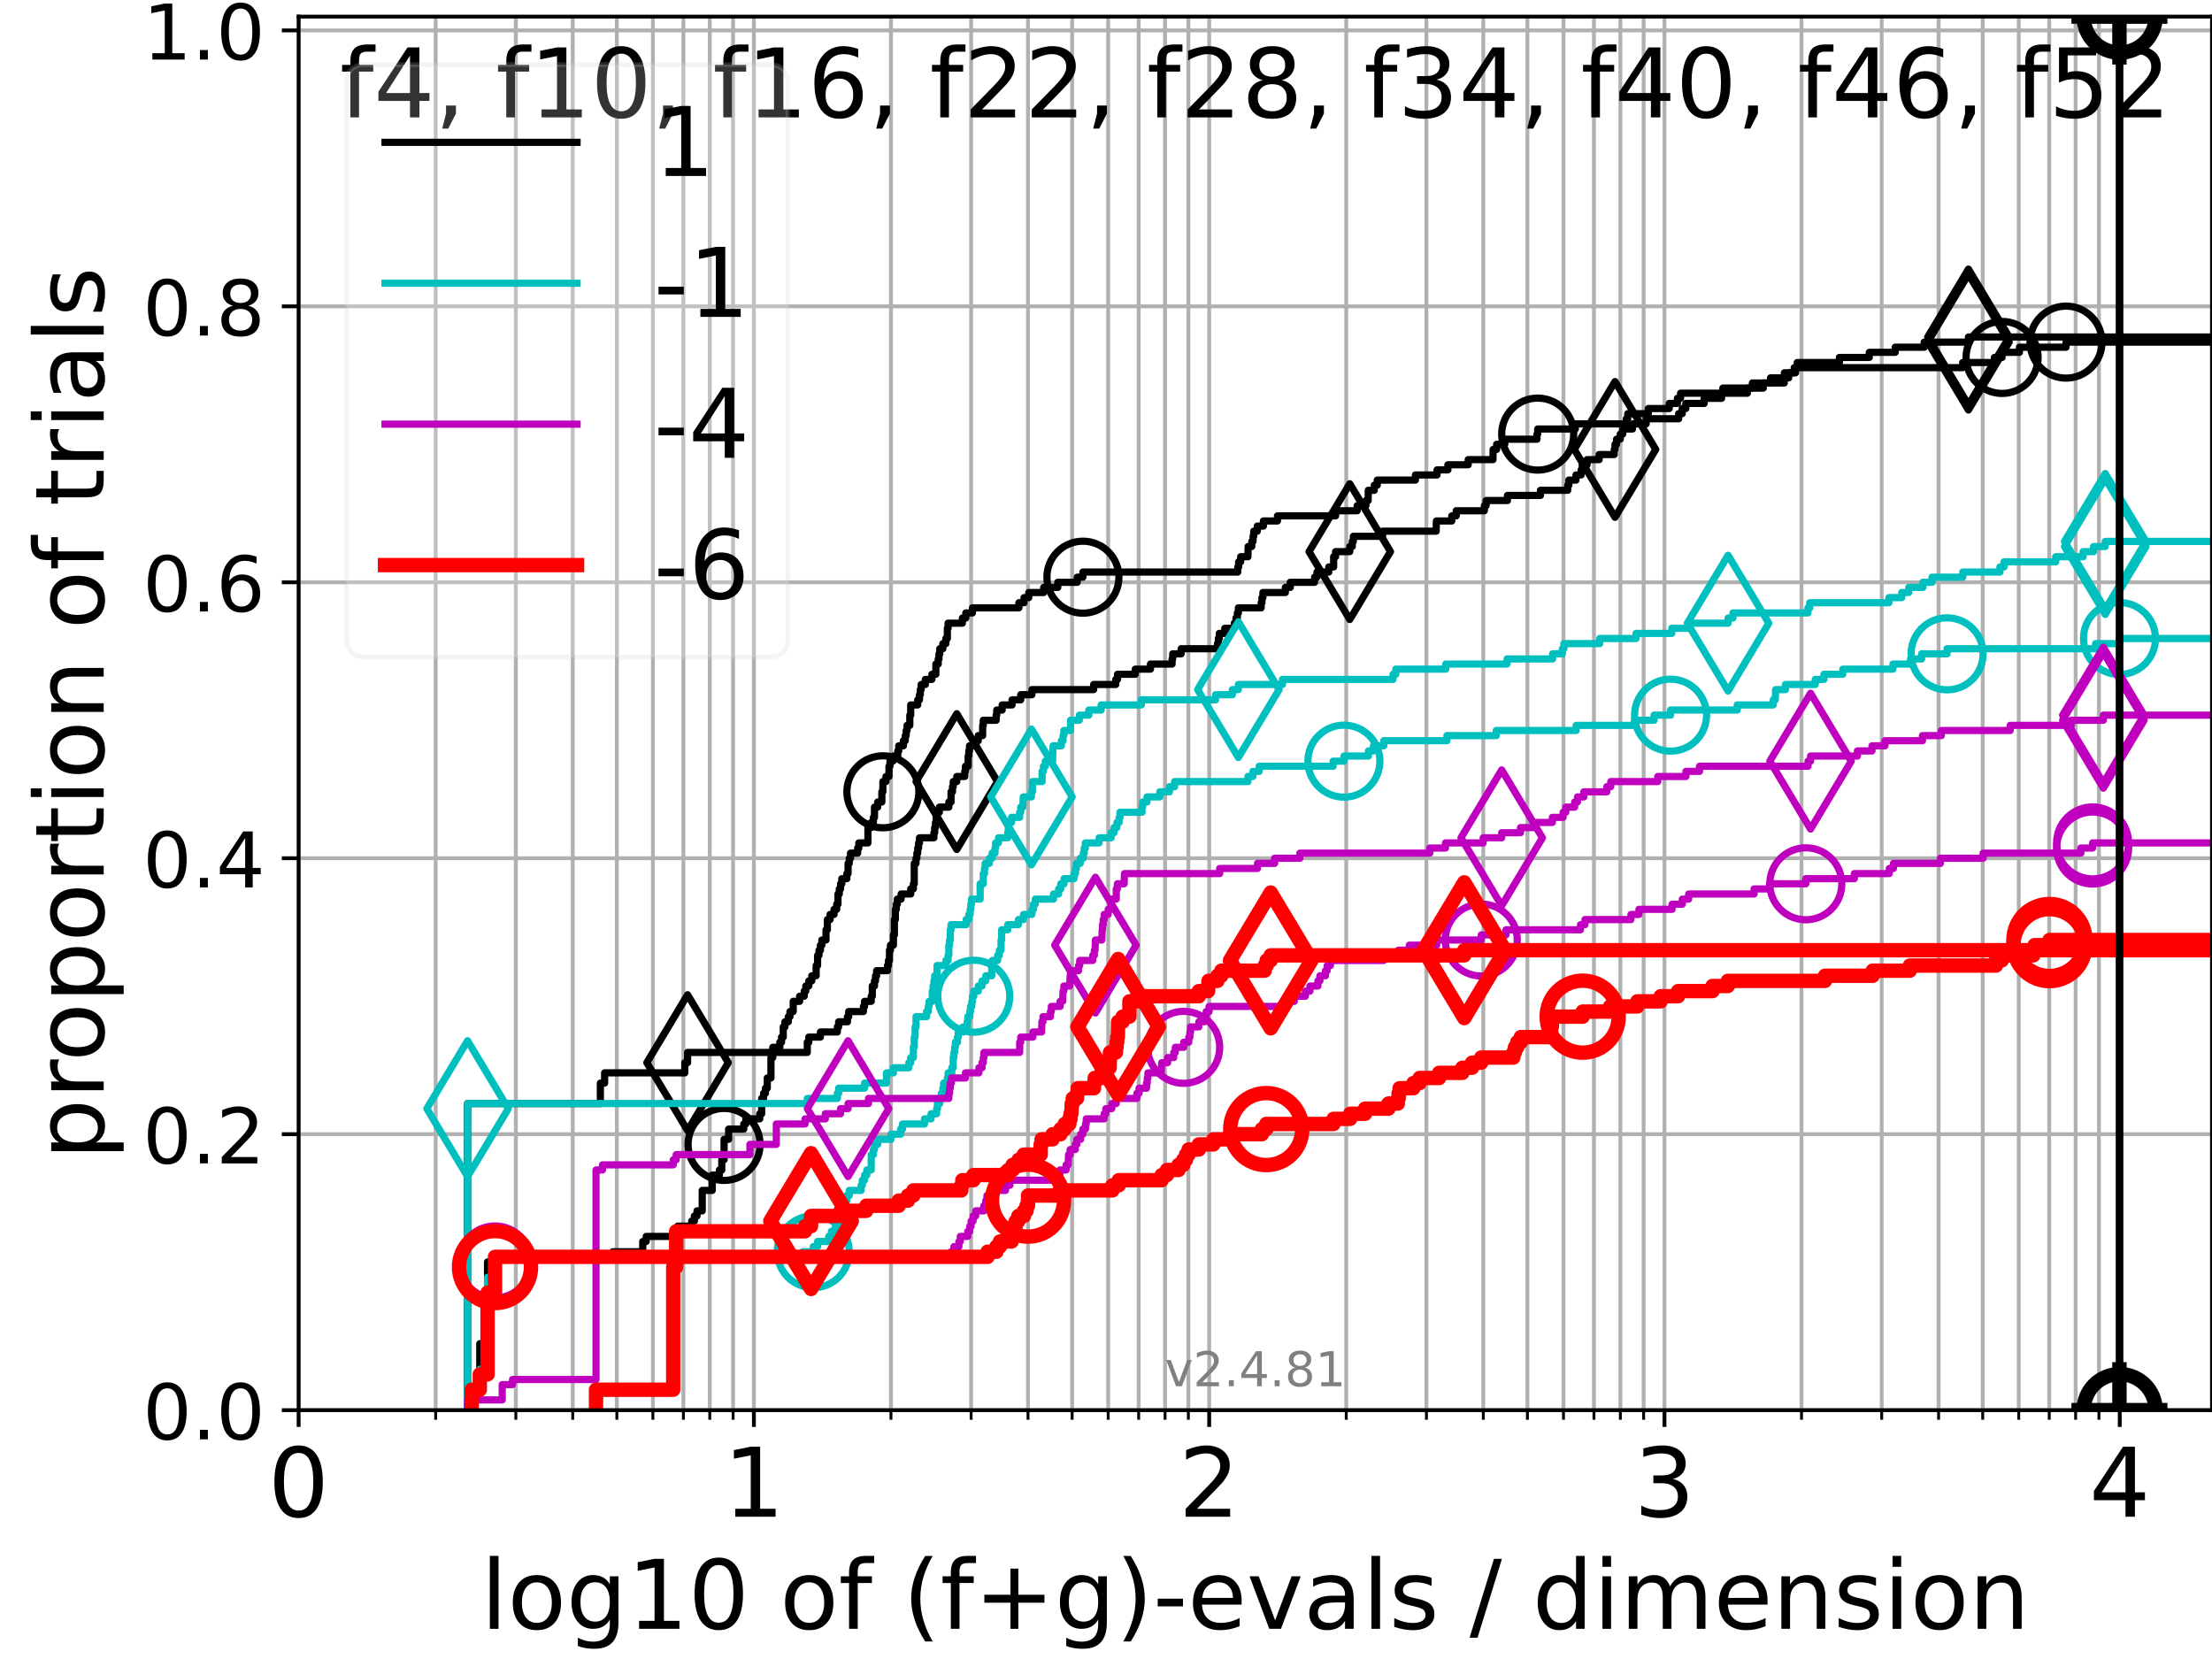 <?xml version="1.0" encoding="utf-8" standalone="no"?>
<!DOCTYPE svg PUBLIC "-//W3C//DTD SVG 1.1//EN"
  "http://www.w3.org/Graphics/SVG/1.1/DTD/svg11.dtd">
<!-- Created with matplotlib (https://matplotlib.org/) -->
<svg height="345.6pt" version="1.1" viewBox="0 0 460.8 345.6" width="460.8pt" xmlns="http://www.w3.org/2000/svg" xmlns:xlink="http://www.w3.org/1999/xlink">
 <defs>
  <style type="text/css">*{stroke-linecap:butt;stroke-linejoin:round;}</style>
 </defs>
 <g id="figure_1">
  <g id="patch_1">
   <path d="M 0 345.6 
L 460.8 345.6 
L 460.8 0 
L 0 0 
z
" style="fill:#ffffff;"/>
  </g>
  <g id="axes_1">
   <g id="patch_2">
    <path d="M 62.208 293.76 
L 460.8 293.76 
L 460.8 3.456 
L 62.208 3.456 
z
" style="fill:#ffffff;"/>
   </g>
   <g id="matplotlib.axis_1">
    <g id="xtick_1">
     <g id="line2d_1">
      <path clip-path="url(#pdc11540c53)" d="M 62.208 293.76 
L 62.208 3.456 
" style="fill:none;stroke:#b0b0b0;stroke-linecap:square;stroke-width:0.8;"/>
     </g>
     <g id="line2d_2">
      <defs>
       <path d="M 0 0 
L 0 3.5 
" id="mdf5ba4dae0" style="stroke:#000000;stroke-width:0.8;"/>
      </defs>
      <g>
       <use style="stroke:#000000;stroke-width:0.8;" x="62.208" xlink:href="#mdf5ba4dae0" y="293.76"/>
      </g>
     </g>
     <g id="text_1">
      <!-- 0 -->
      <g transform="translate(55.846 315.957)scale(0.2 -0.2)">
       <defs>
        <path d="M 31.781 66.406 
Q 24.172 66.406 20.328 58.906 
Q 16.5 51.422 16.5 36.375 
Q 16.5 21.391 20.328 13.891 
Q 24.172 6.391 31.781 6.391 
Q 39.453 6.391 43.281 13.891 
Q 47.125 21.391 47.125 36.375 
Q 47.125 51.422 43.281 58.906 
Q 39.453 66.406 31.781 66.406 
z
M 31.781 74.219 
Q 44.047 74.219 50.516 64.516 
Q 56.984 54.828 56.984 36.375 
Q 56.984 17.969 50.516 8.266 
Q 44.047 -1.422 31.781 -1.422 
Q 19.531 -1.422 13.062 8.266 
Q 6.594 17.969 6.594 36.375 
Q 6.594 54.828 13.062 64.516 
Q 19.531 74.219 31.781 74.219 
z
" id="DejaVuSans-48"/>
       </defs>
       <use xlink:href="#DejaVuSans-48"/>
      </g>
     </g>
    </g>
    <g id="xtick_2">
     <g id="line2d_3">
      <path clip-path="url(#pdc11540c53)" d="M 157.052 293.76 
L 157.052 3.456 
" style="fill:none;stroke:#b0b0b0;stroke-linecap:square;stroke-width:0.8;"/>
     </g>
     <g id="line2d_4">
      <g>
       <use style="stroke:#000000;stroke-width:0.8;" x="157.052" xlink:href="#mdf5ba4dae0" y="293.76"/>
      </g>
     </g>
     <g id="text_2">
      <!-- 1 -->
      <g transform="translate(150.69 315.957)scale(0.2 -0.2)">
       <defs>
        <path d="M 12.406 8.297 
L 28.516 8.297 
L 28.516 63.922 
L 10.984 60.406 
L 10.984 69.391 
L 28.422 72.906 
L 38.281 72.906 
L 38.281 8.297 
L 54.391 8.297 
L 54.391 0 
L 12.406 0 
z
" id="DejaVuSans-49"/>
       </defs>
       <use xlink:href="#DejaVuSans-49"/>
      </g>
     </g>
    </g>
    <g id="xtick_3">
     <g id="line2d_5">
      <path clip-path="url(#pdc11540c53)" d="M 251.896 293.76 
L 251.896 3.456 
" style="fill:none;stroke:#b0b0b0;stroke-linecap:square;stroke-width:0.8;"/>
     </g>
     <g id="line2d_6">
      <g>
       <use style="stroke:#000000;stroke-width:0.8;" x="251.896" xlink:href="#mdf5ba4dae0" y="293.76"/>
      </g>
     </g>
     <g id="text_3">
      <!-- 2 -->
      <g transform="translate(245.534 315.957)scale(0.2 -0.2)">
       <defs>
        <path d="M 19.188 8.297 
L 53.609 8.297 
L 53.609 0 
L 7.328 0 
L 7.328 8.297 
Q 12.938 14.109 22.625 23.891 
Q 32.328 33.688 34.812 36.531 
Q 39.547 41.844 41.422 45.531 
Q 43.312 49.219 43.312 52.781 
Q 43.312 58.594 39.234 62.25 
Q 35.156 65.922 28.609 65.922 
Q 23.969 65.922 18.812 64.312 
Q 13.672 62.703 7.812 59.422 
L 7.812 69.391 
Q 13.766 71.781 18.938 73 
Q 24.125 74.219 28.422 74.219 
Q 39.75 74.219 46.484 68.547 
Q 53.219 62.891 53.219 53.422 
Q 53.219 48.922 51.531 44.891 
Q 49.859 40.875 45.406 35.406 
Q 44.188 33.984 37.641 27.219 
Q 31.109 20.453 19.188 8.297 
z
" id="DejaVuSans-50"/>
       </defs>
       <use xlink:href="#DejaVuSans-50"/>
      </g>
     </g>
    </g>
    <g id="xtick_4">
     <g id="line2d_7">
      <path clip-path="url(#pdc11540c53)" d="M 346.741 293.76 
L 346.741 3.456 
" style="fill:none;stroke:#b0b0b0;stroke-linecap:square;stroke-width:0.8;"/>
     </g>
     <g id="line2d_8">
      <g>
       <use style="stroke:#000000;stroke-width:0.8;" x="346.741" xlink:href="#mdf5ba4dae0" y="293.76"/>
      </g>
     </g>
     <g id="text_4">
      <!-- 3 -->
      <g transform="translate(340.378 315.957)scale(0.2 -0.2)">
       <defs>
        <path d="M 40.578 39.312 
Q 47.656 37.797 51.625 33 
Q 55.609 28.219 55.609 21.188 
Q 55.609 10.406 48.188 4.484 
Q 40.766 -1.422 27.094 -1.422 
Q 22.516 -1.422 17.656 -0.516 
Q 12.797 0.391 7.625 2.203 
L 7.625 11.719 
Q 11.719 9.328 16.594 8.109 
Q 21.484 6.891 26.812 6.891 
Q 36.078 6.891 40.938 10.547 
Q 45.797 14.203 45.797 21.188 
Q 45.797 27.641 41.281 31.266 
Q 36.766 34.906 28.719 34.906 
L 20.219 34.906 
L 20.219 43.016 
L 29.109 43.016 
Q 36.375 43.016 40.234 45.922 
Q 44.094 48.828 44.094 54.297 
Q 44.094 59.906 40.109 62.906 
Q 36.141 65.922 28.719 65.922 
Q 24.656 65.922 20.016 65.031 
Q 15.375 64.156 9.812 62.312 
L 9.812 71.094 
Q 15.438 72.656 20.344 73.438 
Q 25.25 74.219 29.594 74.219 
Q 40.828 74.219 47.359 69.109 
Q 53.906 64.016 53.906 55.328 
Q 53.906 49.266 50.438 45.094 
Q 46.969 40.922 40.578 39.312 
z
" id="DejaVuSans-51"/>
       </defs>
       <use xlink:href="#DejaVuSans-51"/>
      </g>
     </g>
    </g>
    <g id="xtick_5">
     <g id="line2d_9">
      <path clip-path="url(#pdc11540c53)" d="M 441.585 293.76 
L 441.585 3.456 
" style="fill:none;stroke:#b0b0b0;stroke-linecap:square;stroke-width:0.8;"/>
     </g>
     <g id="line2d_10">
      <g>
       <use style="stroke:#000000;stroke-width:0.8;" x="441.585" xlink:href="#mdf5ba4dae0" y="293.76"/>
      </g>
     </g>
     <g id="text_5">
      <!-- 4 -->
      <g transform="translate(435.222 315.957)scale(0.2 -0.2)">
       <defs>
        <path d="M 37.797 64.312 
L 12.891 25.391 
L 37.797 25.391 
z
M 35.203 72.906 
L 47.609 72.906 
L 47.609 25.391 
L 58.016 25.391 
L 58.016 17.188 
L 47.609 17.188 
L 47.609 0 
L 37.797 0 
L 37.797 17.188 
L 4.891 17.188 
L 4.891 26.703 
z
" id="DejaVuSans-52"/>
       </defs>
       <use xlink:href="#DejaVuSans-52"/>
      </g>
     </g>
    </g>
    <g id="xtick_6">
     <g id="line2d_11">
      <path clip-path="url(#pdc11540c53)" d="M 90.759 293.76 
L 90.759 3.456 
" style="fill:none;stroke:#b0b0b0;stroke-linecap:square;stroke-width:0.8;"/>
     </g>
     <g id="line2d_12">
      <defs>
       <path d="M 0 0 
L 0 2 
" id="m16554bf8fc" style="stroke:#000000;stroke-width:0.6;"/>
      </defs>
      <g>
       <use style="stroke:#000000;stroke-width:0.6;" x="90.759" xlink:href="#m16554bf8fc" y="293.76"/>
      </g>
     </g>
    </g>
    <g id="xtick_7">
     <g id="line2d_13">
      <path clip-path="url(#pdc11540c53)" d="M 107.46 293.76 
L 107.46 3.456 
" style="fill:none;stroke:#b0b0b0;stroke-linecap:square;stroke-width:0.8;"/>
     </g>
     <g id="line2d_14">
      <g>
       <use style="stroke:#000000;stroke-width:0.6;" x="107.46" xlink:href="#m16554bf8fc" y="293.76"/>
      </g>
     </g>
    </g>
    <g id="xtick_8">
     <g id="line2d_15">
      <path clip-path="url(#pdc11540c53)" d="M 119.31 293.76 
L 119.31 3.456 
" style="fill:none;stroke:#b0b0b0;stroke-linecap:square;stroke-width:0.8;"/>
     </g>
     <g id="line2d_16">
      <g>
       <use style="stroke:#000000;stroke-width:0.6;" x="119.31" xlink:href="#m16554bf8fc" y="293.76"/>
      </g>
     </g>
    </g>
    <g id="xtick_9">
     <g id="line2d_17">
      <path clip-path="url(#pdc11540c53)" d="M 128.501 293.76 
L 128.501 3.456 
" style="fill:none;stroke:#b0b0b0;stroke-linecap:square;stroke-width:0.8;"/>
     </g>
     <g id="line2d_18">
      <g>
       <use style="stroke:#000000;stroke-width:0.6;" x="128.501" xlink:href="#m16554bf8fc" y="293.76"/>
      </g>
     </g>
    </g>
    <g id="xtick_10">
     <g id="line2d_19">
      <path clip-path="url(#pdc11540c53)" d="M 136.011 293.76 
L 136.011 3.456 
" style="fill:none;stroke:#b0b0b0;stroke-linecap:square;stroke-width:0.8;"/>
     </g>
     <g id="line2d_20">
      <g>
       <use style="stroke:#000000;stroke-width:0.6;" x="136.011" xlink:href="#m16554bf8fc" y="293.76"/>
      </g>
     </g>
    </g>
    <g id="xtick_11">
     <g id="line2d_21">
      <path clip-path="url(#pdc11540c53)" d="M 142.361 293.76 
L 142.361 3.456 
" style="fill:none;stroke:#b0b0b0;stroke-linecap:square;stroke-width:0.8;"/>
     </g>
     <g id="line2d_22">
      <g>
       <use style="stroke:#000000;stroke-width:0.6;" x="142.361" xlink:href="#m16554bf8fc" y="293.76"/>
      </g>
     </g>
    </g>
    <g id="xtick_12">
     <g id="line2d_23">
      <path clip-path="url(#pdc11540c53)" d="M 147.861 293.76 
L 147.861 3.456 
" style="fill:none;stroke:#b0b0b0;stroke-linecap:square;stroke-width:0.8;"/>
     </g>
     <g id="line2d_24">
      <g>
       <use style="stroke:#000000;stroke-width:0.6;" x="147.861" xlink:href="#m16554bf8fc" y="293.76"/>
      </g>
     </g>
    </g>
    <g id="xtick_13">
     <g id="line2d_25">
      <path clip-path="url(#pdc11540c53)" d="M 152.712 293.76 
L 152.712 3.456 
" style="fill:none;stroke:#b0b0b0;stroke-linecap:square;stroke-width:0.8;"/>
     </g>
     <g id="line2d_26">
      <g>
       <use style="stroke:#000000;stroke-width:0.6;" x="152.712" xlink:href="#m16554bf8fc" y="293.76"/>
      </g>
     </g>
    </g>
    <g id="xtick_14">
     <g id="line2d_27">
      <path clip-path="url(#pdc11540c53)" d="M 185.603 293.76 
L 185.603 3.456 
" style="fill:none;stroke:#b0b0b0;stroke-linecap:square;stroke-width:0.8;"/>
     </g>
     <g id="line2d_28">
      <g>
       <use style="stroke:#000000;stroke-width:0.6;" x="185.603" xlink:href="#m16554bf8fc" y="293.76"/>
      </g>
     </g>
    </g>
    <g id="xtick_15">
     <g id="line2d_29">
      <path clip-path="url(#pdc11540c53)" d="M 202.304 293.76 
L 202.304 3.456 
" style="fill:none;stroke:#b0b0b0;stroke-linecap:square;stroke-width:0.8;"/>
     </g>
     <g id="line2d_30">
      <g>
       <use style="stroke:#000000;stroke-width:0.6;" x="202.304" xlink:href="#m16554bf8fc" y="293.76"/>
      </g>
     </g>
    </g>
    <g id="xtick_16">
     <g id="line2d_31">
      <path clip-path="url(#pdc11540c53)" d="M 214.154 293.76 
L 214.154 3.456 
" style="fill:none;stroke:#b0b0b0;stroke-linecap:square;stroke-width:0.8;"/>
     </g>
     <g id="line2d_32">
      <g>
       <use style="stroke:#000000;stroke-width:0.6;" x="214.154" xlink:href="#m16554bf8fc" y="293.76"/>
      </g>
     </g>
    </g>
    <g id="xtick_17">
     <g id="line2d_33">
      <path clip-path="url(#pdc11540c53)" d="M 223.345 293.76 
L 223.345 3.456 
" style="fill:none;stroke:#b0b0b0;stroke-linecap:square;stroke-width:0.8;"/>
     </g>
     <g id="line2d_34">
      <g>
       <use style="stroke:#000000;stroke-width:0.6;" x="223.345" xlink:href="#m16554bf8fc" y="293.76"/>
      </g>
     </g>
    </g>
    <g id="xtick_18">
     <g id="line2d_35">
      <path clip-path="url(#pdc11540c53)" d="M 230.855 293.76 
L 230.855 3.456 
" style="fill:none;stroke:#b0b0b0;stroke-linecap:square;stroke-width:0.8;"/>
     </g>
     <g id="line2d_36">
      <g>
       <use style="stroke:#000000;stroke-width:0.6;" x="230.855" xlink:href="#m16554bf8fc" y="293.76"/>
      </g>
     </g>
    </g>
    <g id="xtick_19">
     <g id="line2d_37">
      <path clip-path="url(#pdc11540c53)" d="M 237.205 293.76 
L 237.205 3.456 
" style="fill:none;stroke:#b0b0b0;stroke-linecap:square;stroke-width:0.8;"/>
     </g>
     <g id="line2d_38">
      <g>
       <use style="stroke:#000000;stroke-width:0.6;" x="237.205" xlink:href="#m16554bf8fc" y="293.76"/>
      </g>
     </g>
    </g>
    <g id="xtick_20">
     <g id="line2d_39">
      <path clip-path="url(#pdc11540c53)" d="M 242.705 293.76 
L 242.705 3.456 
" style="fill:none;stroke:#b0b0b0;stroke-linecap:square;stroke-width:0.8;"/>
     </g>
     <g id="line2d_40">
      <g>
       <use style="stroke:#000000;stroke-width:0.6;" x="242.705" xlink:href="#m16554bf8fc" y="293.76"/>
      </g>
     </g>
    </g>
    <g id="xtick_21">
     <g id="line2d_41">
      <path clip-path="url(#pdc11540c53)" d="M 247.557 293.76 
L 247.557 3.456 
" style="fill:none;stroke:#b0b0b0;stroke-linecap:square;stroke-width:0.8;"/>
     </g>
     <g id="line2d_42">
      <g>
       <use style="stroke:#000000;stroke-width:0.6;" x="247.557" xlink:href="#m16554bf8fc" y="293.76"/>
      </g>
     </g>
    </g>
    <g id="xtick_22">
     <g id="line2d_43">
      <path clip-path="url(#pdc11540c53)" d="M 280.447 293.76 
L 280.447 3.456 
" style="fill:none;stroke:#b0b0b0;stroke-linecap:square;stroke-width:0.8;"/>
     </g>
     <g id="line2d_44">
      <g>
       <use style="stroke:#000000;stroke-width:0.6;" x="280.447" xlink:href="#m16554bf8fc" y="293.76"/>
      </g>
     </g>
    </g>
    <g id="xtick_23">
     <g id="line2d_45">
      <path clip-path="url(#pdc11540c53)" d="M 297.149 293.76 
L 297.149 3.456 
" style="fill:none;stroke:#b0b0b0;stroke-linecap:square;stroke-width:0.8;"/>
     </g>
     <g id="line2d_46">
      <g>
       <use style="stroke:#000000;stroke-width:0.6;" x="297.149" xlink:href="#m16554bf8fc" y="293.76"/>
      </g>
     </g>
    </g>
    <g id="xtick_24">
     <g id="line2d_47">
      <path clip-path="url(#pdc11540c53)" d="M 308.998 293.76 
L 308.998 3.456 
" style="fill:none;stroke:#b0b0b0;stroke-linecap:square;stroke-width:0.8;"/>
     </g>
     <g id="line2d_48">
      <g>
       <use style="stroke:#000000;stroke-width:0.6;" x="308.998" xlink:href="#m16554bf8fc" y="293.76"/>
      </g>
     </g>
    </g>
    <g id="xtick_25">
     <g id="line2d_49">
      <path clip-path="url(#pdc11540c53)" d="M 318.19 293.76 
L 318.19 3.456 
" style="fill:none;stroke:#b0b0b0;stroke-linecap:square;stroke-width:0.8;"/>
     </g>
     <g id="line2d_50">
      <g>
       <use style="stroke:#000000;stroke-width:0.6;" x="318.19" xlink:href="#m16554bf8fc" y="293.76"/>
      </g>
     </g>
    </g>
    <g id="xtick_26">
     <g id="line2d_51">
      <path clip-path="url(#pdc11540c53)" d="M 325.699 293.76 
L 325.699 3.456 
" style="fill:none;stroke:#b0b0b0;stroke-linecap:square;stroke-width:0.8;"/>
     </g>
     <g id="line2d_52">
      <g>
       <use style="stroke:#000000;stroke-width:0.6;" x="325.699" xlink:href="#m16554bf8fc" y="293.76"/>
      </g>
     </g>
    </g>
    <g id="xtick_27">
     <g id="line2d_53">
      <path clip-path="url(#pdc11540c53)" d="M 332.049 293.76 
L 332.049 3.456 
" style="fill:none;stroke:#b0b0b0;stroke-linecap:square;stroke-width:0.8;"/>
     </g>
     <g id="line2d_54">
      <g>
       <use style="stroke:#000000;stroke-width:0.6;" x="332.049" xlink:href="#m16554bf8fc" y="293.76"/>
      </g>
     </g>
    </g>
    <g id="xtick_28">
     <g id="line2d_55">
      <path clip-path="url(#pdc11540c53)" d="M 337.549 293.76 
L 337.549 3.456 
" style="fill:none;stroke:#b0b0b0;stroke-linecap:square;stroke-width:0.8;"/>
     </g>
     <g id="line2d_56">
      <g>
       <use style="stroke:#000000;stroke-width:0.6;" x="337.549" xlink:href="#m16554bf8fc" y="293.76"/>
      </g>
     </g>
    </g>
    <g id="xtick_29">
     <g id="line2d_57">
      <path clip-path="url(#pdc11540c53)" d="M 342.401 293.76 
L 342.401 3.456 
" style="fill:none;stroke:#b0b0b0;stroke-linecap:square;stroke-width:0.8;"/>
     </g>
     <g id="line2d_58">
      <g>
       <use style="stroke:#000000;stroke-width:0.6;" x="342.401" xlink:href="#m16554bf8fc" y="293.76"/>
      </g>
     </g>
    </g>
    <g id="xtick_30">
     <g id="line2d_59">
      <path clip-path="url(#pdc11540c53)" d="M 375.291 293.76 
L 375.291 3.456 
" style="fill:none;stroke:#b0b0b0;stroke-linecap:square;stroke-width:0.8;"/>
     </g>
     <g id="line2d_60">
      <g>
       <use style="stroke:#000000;stroke-width:0.6;" x="375.291" xlink:href="#m16554bf8fc" y="293.76"/>
      </g>
     </g>
    </g>
    <g id="xtick_31">
     <g id="line2d_61">
      <path clip-path="url(#pdc11540c53)" d="M 391.993 293.76 
L 391.993 3.456 
" style="fill:none;stroke:#b0b0b0;stroke-linecap:square;stroke-width:0.8;"/>
     </g>
     <g id="line2d_62">
      <g>
       <use style="stroke:#000000;stroke-width:0.6;" x="391.993" xlink:href="#m16554bf8fc" y="293.76"/>
      </g>
     </g>
    </g>
    <g id="xtick_32">
     <g id="line2d_63">
      <path clip-path="url(#pdc11540c53)" d="M 403.842 293.76 
L 403.842 3.456 
" style="fill:none;stroke:#b0b0b0;stroke-linecap:square;stroke-width:0.8;"/>
     </g>
     <g id="line2d_64">
      <g>
       <use style="stroke:#000000;stroke-width:0.6;" x="403.842" xlink:href="#m16554bf8fc" y="293.76"/>
      </g>
     </g>
    </g>
    <g id="xtick_33">
     <g id="line2d_65">
      <path clip-path="url(#pdc11540c53)" d="M 413.034 293.76 
L 413.034 3.456 
" style="fill:none;stroke:#b0b0b0;stroke-linecap:square;stroke-width:0.8;"/>
     </g>
     <g id="line2d_66">
      <g>
       <use style="stroke:#000000;stroke-width:0.6;" x="413.034" xlink:href="#m16554bf8fc" y="293.76"/>
      </g>
     </g>
    </g>
    <g id="xtick_34">
     <g id="line2d_67">
      <path clip-path="url(#pdc11540c53)" d="M 420.544 293.76 
L 420.544 3.456 
" style="fill:none;stroke:#b0b0b0;stroke-linecap:square;stroke-width:0.8;"/>
     </g>
     <g id="line2d_68">
      <g>
       <use style="stroke:#000000;stroke-width:0.6;" x="420.544" xlink:href="#m16554bf8fc" y="293.76"/>
      </g>
     </g>
    </g>
    <g id="xtick_35">
     <g id="line2d_69">
      <path clip-path="url(#pdc11540c53)" d="M 426.893 293.76 
L 426.893 3.456 
" style="fill:none;stroke:#b0b0b0;stroke-linecap:square;stroke-width:0.8;"/>
     </g>
     <g id="line2d_70">
      <g>
       <use style="stroke:#000000;stroke-width:0.6;" x="426.893" xlink:href="#m16554bf8fc" y="293.76"/>
      </g>
     </g>
    </g>
    <g id="xtick_36">
     <g id="line2d_71">
      <path clip-path="url(#pdc11540c53)" d="M 432.393 293.76 
L 432.393 3.456 
" style="fill:none;stroke:#b0b0b0;stroke-linecap:square;stroke-width:0.8;"/>
     </g>
     <g id="line2d_72">
      <g>
       <use style="stroke:#000000;stroke-width:0.6;" x="432.393" xlink:href="#m16554bf8fc" y="293.76"/>
      </g>
     </g>
    </g>
    <g id="xtick_37">
     <g id="line2d_73">
      <path clip-path="url(#pdc11540c53)" d="M 437.245 293.76 
L 437.245 3.456 
" style="fill:none;stroke:#b0b0b0;stroke-linecap:square;stroke-width:0.8;"/>
     </g>
     <g id="line2d_74">
      <g>
       <use style="stroke:#000000;stroke-width:0.6;" x="437.245" xlink:href="#m16554bf8fc" y="293.76"/>
      </g>
     </g>
    </g>
    <g id="text_6">
     <!-- log10 of (f+g)-evals / dimension -->
     <g transform="translate(100.165 339.313)scale(0.2 -0.2)">
      <defs>
       <path d="M 9.422 75.984 
L 18.406 75.984 
L 18.406 0 
L 9.422 0 
z
" id="DejaVuSans-108"/>
       <path d="M 30.609 48.391 
Q 23.391 48.391 19.188 42.75 
Q 14.984 37.109 14.984 27.297 
Q 14.984 17.484 19.156 11.844 
Q 23.344 6.203 30.609 6.203 
Q 37.797 6.203 41.984 11.859 
Q 46.188 17.531 46.188 27.297 
Q 46.188 37.016 41.984 42.703 
Q 37.797 48.391 30.609 48.391 
z
M 30.609 56 
Q 42.328 56 49.016 48.375 
Q 55.719 40.766 55.719 27.297 
Q 55.719 13.875 49.016 6.219 
Q 42.328 -1.422 30.609 -1.422 
Q 18.844 -1.422 12.172 6.219 
Q 5.516 13.875 5.516 27.297 
Q 5.516 40.766 12.172 48.375 
Q 18.844 56 30.609 56 
z
" id="DejaVuSans-111"/>
       <path d="M 45.406 27.984 
Q 45.406 37.75 41.375 43.109 
Q 37.359 48.484 30.078 48.484 
Q 22.859 48.484 18.828 43.109 
Q 14.797 37.75 14.797 27.984 
Q 14.797 18.266 18.828 12.891 
Q 22.859 7.516 30.078 7.516 
Q 37.359 7.516 41.375 12.891 
Q 45.406 18.266 45.406 27.984 
z
M 54.391 6.781 
Q 54.391 -7.172 48.188 -13.984 
Q 42 -20.797 29.203 -20.797 
Q 24.469 -20.797 20.266 -20.094 
Q 16.062 -19.391 12.109 -17.922 
L 12.109 -9.188 
Q 16.062 -11.328 19.922 -12.344 
Q 23.781 -13.375 27.781 -13.375 
Q 36.625 -13.375 41.016 -8.766 
Q 45.406 -4.156 45.406 5.172 
L 45.406 9.625 
Q 42.625 4.781 38.281 2.391 
Q 33.938 0 27.875 0 
Q 17.828 0 11.672 7.656 
Q 5.516 15.328 5.516 27.984 
Q 5.516 40.672 11.672 48.328 
Q 17.828 56 27.875 56 
Q 33.938 56 38.281 53.609 
Q 42.625 51.219 45.406 46.391 
L 45.406 54.688 
L 54.391 54.688 
z
" id="DejaVuSans-103"/>
       <path id="DejaVuSans-32"/>
       <path d="M 37.109 75.984 
L 37.109 68.5 
L 28.516 68.5 
Q 23.688 68.5 21.797 66.547 
Q 19.922 64.594 19.922 59.516 
L 19.922 54.688 
L 34.719 54.688 
L 34.719 47.703 
L 19.922 47.703 
L 19.922 0 
L 10.891 0 
L 10.891 47.703 
L 2.297 47.703 
L 2.297 54.688 
L 10.891 54.688 
L 10.891 58.5 
Q 10.891 67.625 15.141 71.797 
Q 19.391 75.984 28.609 75.984 
z
" id="DejaVuSans-102"/>
       <path d="M 31 75.875 
Q 24.469 64.656 21.281 53.656 
Q 18.109 42.672 18.109 31.391 
Q 18.109 20.125 21.312 9.062 
Q 24.516 -2 31 -13.188 
L 23.188 -13.188 
Q 15.875 -1.703 12.234 9.375 
Q 8.594 20.453 8.594 31.391 
Q 8.594 42.281 12.203 53.312 
Q 15.828 64.359 23.188 75.875 
z
" id="DejaVuSans-40"/>
       <path d="M 46 62.703 
L 46 35.5 
L 73.188 35.5 
L 73.188 27.203 
L 46 27.203 
L 46 0 
L 37.797 0 
L 37.797 27.203 
L 10.594 27.203 
L 10.594 35.5 
L 37.797 35.5 
L 37.797 62.703 
z
" id="DejaVuSans-43"/>
       <path d="M 8.016 75.875 
L 15.828 75.875 
Q 23.141 64.359 26.781 53.312 
Q 30.422 42.281 30.422 31.391 
Q 30.422 20.453 26.781 9.375 
Q 23.141 -1.703 15.828 -13.188 
L 8.016 -13.188 
Q 14.5 -2 17.703 9.062 
Q 20.906 20.125 20.906 31.391 
Q 20.906 42.672 17.703 53.656 
Q 14.5 64.656 8.016 75.875 
z
" id="DejaVuSans-41"/>
       <path d="M 4.891 31.391 
L 31.203 31.391 
L 31.203 23.391 
L 4.891 23.391 
z
" id="DejaVuSans-45"/>
       <path d="M 56.203 29.594 
L 56.203 25.203 
L 14.891 25.203 
Q 15.484 15.922 20.484 11.062 
Q 25.484 6.203 34.422 6.203 
Q 39.594 6.203 44.453 7.469 
Q 49.312 8.734 54.109 11.281 
L 54.109 2.781 
Q 49.266 0.734 44.188 -0.344 
Q 39.109 -1.422 33.891 -1.422 
Q 20.797 -1.422 13.156 6.188 
Q 5.516 13.812 5.516 26.812 
Q 5.516 40.234 12.766 48.109 
Q 20.016 56 32.328 56 
Q 43.359 56 49.781 48.891 
Q 56.203 41.797 56.203 29.594 
z
M 47.219 32.234 
Q 47.125 39.594 43.094 43.984 
Q 39.062 48.391 32.422 48.391 
Q 24.906 48.391 20.391 44.141 
Q 15.875 39.891 15.188 32.172 
z
" id="DejaVuSans-101"/>
       <path d="M 2.984 54.688 
L 12.5 54.688 
L 29.594 8.797 
L 46.688 54.688 
L 56.203 54.688 
L 35.688 0 
L 23.484 0 
z
" id="DejaVuSans-118"/>
       <path d="M 34.281 27.484 
Q 23.391 27.484 19.188 25 
Q 14.984 22.516 14.984 16.5 
Q 14.984 11.719 18.141 8.906 
Q 21.297 6.109 26.703 6.109 
Q 34.188 6.109 38.703 11.406 
Q 43.219 16.703 43.219 25.484 
L 43.219 27.484 
z
M 52.203 31.203 
L 52.203 0 
L 43.219 0 
L 43.219 8.297 
Q 40.141 3.328 35.547 0.953 
Q 30.953 -1.422 24.312 -1.422 
Q 15.922 -1.422 10.953 3.297 
Q 6 8.016 6 15.922 
Q 6 25.141 12.172 29.828 
Q 18.359 34.516 30.609 34.516 
L 43.219 34.516 
L 43.219 35.406 
Q 43.219 41.609 39.141 45 
Q 35.062 48.391 27.688 48.391 
Q 23 48.391 18.547 47.266 
Q 14.109 46.141 10.016 43.891 
L 10.016 52.203 
Q 14.938 54.109 19.578 55.047 
Q 24.219 56 28.609 56 
Q 40.484 56 46.344 49.844 
Q 52.203 43.703 52.203 31.203 
z
" id="DejaVuSans-97"/>
       <path d="M 44.281 53.078 
L 44.281 44.578 
Q 40.484 46.531 36.375 47.5 
Q 32.281 48.484 27.875 48.484 
Q 21.188 48.484 17.844 46.438 
Q 14.5 44.391 14.5 40.281 
Q 14.5 37.156 16.891 35.375 
Q 19.281 33.594 26.516 31.984 
L 29.594 31.297 
Q 39.156 29.25 43.188 25.516 
Q 47.219 21.781 47.219 15.094 
Q 47.219 7.469 41.188 3.016 
Q 35.156 -1.422 24.609 -1.422 
Q 20.219 -1.422 15.453 -0.562 
Q 10.688 0.297 5.422 2 
L 5.422 11.281 
Q 10.406 8.688 15.234 7.391 
Q 20.062 6.109 24.812 6.109 
Q 31.156 6.109 34.562 8.281 
Q 37.984 10.453 37.984 14.406 
Q 37.984 18.062 35.516 20.016 
Q 33.062 21.969 24.703 23.781 
L 21.578 24.516 
Q 13.234 26.266 9.516 29.906 
Q 5.812 33.547 5.812 39.891 
Q 5.812 47.609 11.281 51.797 
Q 16.75 56 26.812 56 
Q 31.781 56 36.172 55.266 
Q 40.578 54.547 44.281 53.078 
z
" id="DejaVuSans-115"/>
       <path d="M 25.391 72.906 
L 33.688 72.906 
L 8.297 -9.281 
L 0 -9.281 
z
" id="DejaVuSans-47"/>
       <path d="M 45.406 46.391 
L 45.406 75.984 
L 54.391 75.984 
L 54.391 0 
L 45.406 0 
L 45.406 8.203 
Q 42.578 3.328 38.25 0.953 
Q 33.938 -1.422 27.875 -1.422 
Q 17.969 -1.422 11.734 6.484 
Q 5.516 14.406 5.516 27.297 
Q 5.516 40.188 11.734 48.094 
Q 17.969 56 27.875 56 
Q 33.938 56 38.25 53.625 
Q 42.578 51.266 45.406 46.391 
z
M 14.797 27.297 
Q 14.797 17.391 18.875 11.75 
Q 22.953 6.109 30.078 6.109 
Q 37.203 6.109 41.297 11.75 
Q 45.406 17.391 45.406 27.297 
Q 45.406 37.203 41.297 42.844 
Q 37.203 48.484 30.078 48.484 
Q 22.953 48.484 18.875 42.844 
Q 14.797 37.203 14.797 27.297 
z
" id="DejaVuSans-100"/>
       <path d="M 9.422 54.688 
L 18.406 54.688 
L 18.406 0 
L 9.422 0 
z
M 9.422 75.984 
L 18.406 75.984 
L 18.406 64.594 
L 9.422 64.594 
z
" id="DejaVuSans-105"/>
       <path d="M 52 44.188 
Q 55.375 50.25 60.062 53.125 
Q 64.75 56 71.094 56 
Q 79.641 56 84.281 50.016 
Q 88.922 44.047 88.922 33.016 
L 88.922 0 
L 79.891 0 
L 79.891 32.719 
Q 79.891 40.578 77.094 44.375 
Q 74.312 48.188 68.609 48.188 
Q 61.625 48.188 57.562 43.547 
Q 53.516 38.922 53.516 30.906 
L 53.516 0 
L 44.484 0 
L 44.484 32.719 
Q 44.484 40.625 41.703 44.406 
Q 38.922 48.188 33.109 48.188 
Q 26.219 48.188 22.156 43.531 
Q 18.109 38.875 18.109 30.906 
L 18.109 0 
L 9.078 0 
L 9.078 54.688 
L 18.109 54.688 
L 18.109 46.188 
Q 21.188 51.219 25.484 53.609 
Q 29.781 56 35.688 56 
Q 41.656 56 45.828 52.969 
Q 50 49.953 52 44.188 
z
" id="DejaVuSans-109"/>
       <path d="M 54.891 33.016 
L 54.891 0 
L 45.906 0 
L 45.906 32.719 
Q 45.906 40.484 42.875 44.328 
Q 39.844 48.188 33.797 48.188 
Q 26.516 48.188 22.312 43.547 
Q 18.109 38.922 18.109 30.906 
L 18.109 0 
L 9.078 0 
L 9.078 54.688 
L 18.109 54.688 
L 18.109 46.188 
Q 21.344 51.125 25.703 53.562 
Q 30.078 56 35.797 56 
Q 45.219 56 50.047 50.172 
Q 54.891 44.344 54.891 33.016 
z
" id="DejaVuSans-110"/>
      </defs>
      <use xlink:href="#DejaVuSans-108"/>
      <use x="27.783" xlink:href="#DejaVuSans-111"/>
      <use x="88.965" xlink:href="#DejaVuSans-103"/>
      <use x="152.441" xlink:href="#DejaVuSans-49"/>
      <use x="216.064" xlink:href="#DejaVuSans-48"/>
      <use x="279.688" xlink:href="#DejaVuSans-32"/>
      <use x="311.475" xlink:href="#DejaVuSans-111"/>
      <use x="372.656" xlink:href="#DejaVuSans-102"/>
      <use x="407.861" xlink:href="#DejaVuSans-32"/>
      <use x="439.648" xlink:href="#DejaVuSans-40"/>
      <use x="478.662" xlink:href="#DejaVuSans-102"/>
      <use x="513.867" xlink:href="#DejaVuSans-43"/>
      <use x="597.656" xlink:href="#DejaVuSans-103"/>
      <use x="661.133" xlink:href="#DejaVuSans-41"/>
      <use x="700.146" xlink:href="#DejaVuSans-45"/>
      <use x="736.23" xlink:href="#DejaVuSans-101"/>
      <use x="797.754" xlink:href="#DejaVuSans-118"/>
      <use x="856.934" xlink:href="#DejaVuSans-97"/>
      <use x="918.213" xlink:href="#DejaVuSans-108"/>
      <use x="945.996" xlink:href="#DejaVuSans-115"/>
      <use x="998.096" xlink:href="#DejaVuSans-32"/>
      <use x="1029.883" xlink:href="#DejaVuSans-47"/>
      <use x="1063.574" xlink:href="#DejaVuSans-32"/>
      <use x="1095.361" xlink:href="#DejaVuSans-100"/>
      <use x="1158.838" xlink:href="#DejaVuSans-105"/>
      <use x="1186.621" xlink:href="#DejaVuSans-109"/>
      <use x="1284.033" xlink:href="#DejaVuSans-101"/>
      <use x="1345.557" xlink:href="#DejaVuSans-110"/>
      <use x="1408.936" xlink:href="#DejaVuSans-115"/>
      <use x="1461.035" xlink:href="#DejaVuSans-105"/>
      <use x="1488.818" xlink:href="#DejaVuSans-111"/>
      <use x="1550" xlink:href="#DejaVuSans-110"/>
     </g>
    </g>
   </g>
   <g id="matplotlib.axis_2">
    <g id="ytick_1">
     <g id="line2d_75">
      <path clip-path="url(#pdc11540c53)" d="M 62.208 293.76 
L 460.8 293.76 
" style="fill:none;stroke:#b0b0b0;stroke-linecap:square;stroke-width:0.8;"/>
     </g>
     <g id="line2d_76">
      <defs>
       <path d="M 0 0 
L -3.5 0 
" id="m36eb454939" style="stroke:#000000;stroke-width:0.8;"/>
      </defs>
      <g>
       <use style="stroke:#000000;stroke-width:0.8;" x="62.208" xlink:href="#m36eb454939" y="293.76"/>
      </g>
     </g>
     <g id="text_7">
      <!-- 0.0 -->
      <g transform="translate(29.763 299.839)scale(0.16 -0.16)">
       <defs>
        <path d="M 10.688 12.406 
L 21 12.406 
L 21 0 
L 10.688 0 
z
" id="DejaVuSans-46"/>
       </defs>
       <use xlink:href="#DejaVuSans-48"/>
       <use x="63.623" xlink:href="#DejaVuSans-46"/>
       <use x="95.41" xlink:href="#DejaVuSans-48"/>
      </g>
     </g>
    </g>
    <g id="ytick_2">
     <g id="line2d_77">
      <path clip-path="url(#pdc11540c53)" d="M 62.208 236.274 
L 460.8 236.274 
" style="fill:none;stroke:#b0b0b0;stroke-linecap:square;stroke-width:0.8;"/>
     </g>
     <g id="line2d_78">
      <g>
       <use style="stroke:#000000;stroke-width:0.8;" x="62.208" xlink:href="#m36eb454939" y="236.274"/>
      </g>
     </g>
     <g id="text_8">
      <!-- 0.2 -->
      <g transform="translate(29.763 242.353)scale(0.16 -0.16)">
       <use xlink:href="#DejaVuSans-48"/>
       <use x="63.623" xlink:href="#DejaVuSans-46"/>
       <use x="95.41" xlink:href="#DejaVuSans-50"/>
      </g>
     </g>
    </g>
    <g id="ytick_3">
     <g id="line2d_79">
      <path clip-path="url(#pdc11540c53)" d="M 62.208 178.788 
L 460.8 178.788 
" style="fill:none;stroke:#b0b0b0;stroke-linecap:square;stroke-width:0.8;"/>
     </g>
     <g id="line2d_80">
      <g>
       <use style="stroke:#000000;stroke-width:0.8;" x="62.208" xlink:href="#m36eb454939" y="178.788"/>
      </g>
     </g>
     <g id="text_9">
      <!-- 0.4 -->
      <g transform="translate(29.763 184.867)scale(0.16 -0.16)">
       <use xlink:href="#DejaVuSans-48"/>
       <use x="63.623" xlink:href="#DejaVuSans-46"/>
       <use x="95.41" xlink:href="#DejaVuSans-52"/>
      </g>
     </g>
    </g>
    <g id="ytick_4">
     <g id="line2d_81">
      <path clip-path="url(#pdc11540c53)" d="M 62.208 121.302 
L 460.8 121.302 
" style="fill:none;stroke:#b0b0b0;stroke-linecap:square;stroke-width:0.8;"/>
     </g>
     <g id="line2d_82">
      <g>
       <use style="stroke:#000000;stroke-width:0.8;" x="62.208" xlink:href="#m36eb454939" y="121.302"/>
      </g>
     </g>
     <g id="text_10">
      <!-- 0.6 -->
      <g transform="translate(29.763 127.381)scale(0.16 -0.16)">
       <defs>
        <path d="M 33.016 40.375 
Q 26.375 40.375 22.484 35.828 
Q 18.609 31.297 18.609 23.391 
Q 18.609 15.531 22.484 10.953 
Q 26.375 6.391 33.016 6.391 
Q 39.656 6.391 43.531 10.953 
Q 47.406 15.531 47.406 23.391 
Q 47.406 31.297 43.531 35.828 
Q 39.656 40.375 33.016 40.375 
z
M 52.594 71.297 
L 52.594 62.312 
Q 48.875 64.062 45.094 64.984 
Q 41.312 65.922 37.594 65.922 
Q 27.828 65.922 22.672 59.328 
Q 17.531 52.734 16.797 39.406 
Q 19.672 43.656 24.016 45.922 
Q 28.375 48.188 33.594 48.188 
Q 44.578 48.188 50.953 41.516 
Q 57.328 34.859 57.328 23.391 
Q 57.328 12.156 50.688 5.359 
Q 44.047 -1.422 33.016 -1.422 
Q 20.359 -1.422 13.672 8.266 
Q 6.984 17.969 6.984 36.375 
Q 6.984 53.656 15.188 63.938 
Q 23.391 74.219 37.203 74.219 
Q 40.922 74.219 44.703 73.484 
Q 48.484 72.75 52.594 71.297 
z
" id="DejaVuSans-54"/>
       </defs>
       <use xlink:href="#DejaVuSans-48"/>
       <use x="63.623" xlink:href="#DejaVuSans-46"/>
       <use x="95.41" xlink:href="#DejaVuSans-54"/>
      </g>
     </g>
    </g>
    <g id="ytick_5">
     <g id="line2d_83">
      <path clip-path="url(#pdc11540c53)" d="M 62.208 63.816 
L 460.8 63.816 
" style="fill:none;stroke:#b0b0b0;stroke-linecap:square;stroke-width:0.8;"/>
     </g>
     <g id="line2d_84">
      <g>
       <use style="stroke:#000000;stroke-width:0.8;" x="62.208" xlink:href="#m36eb454939" y="63.816"/>
      </g>
     </g>
     <g id="text_11">
      <!-- 0.8 -->
      <g transform="translate(29.763 69.895)scale(0.16 -0.16)">
       <defs>
        <path d="M 31.781 34.625 
Q 24.75 34.625 20.719 30.859 
Q 16.703 27.094 16.703 20.516 
Q 16.703 13.922 20.719 10.156 
Q 24.75 6.391 31.781 6.391 
Q 38.812 6.391 42.859 10.172 
Q 46.922 13.969 46.922 20.516 
Q 46.922 27.094 42.891 30.859 
Q 38.875 34.625 31.781 34.625 
z
M 21.922 38.812 
Q 15.578 40.375 12.031 44.719 
Q 8.5 49.078 8.5 55.328 
Q 8.5 64.062 14.719 69.141 
Q 20.953 74.219 31.781 74.219 
Q 42.672 74.219 48.875 69.141 
Q 55.078 64.062 55.078 55.328 
Q 55.078 49.078 51.531 44.719 
Q 48 40.375 41.703 38.812 
Q 48.828 37.156 52.797 32.312 
Q 56.781 27.484 56.781 20.516 
Q 56.781 9.906 50.312 4.234 
Q 43.844 -1.422 31.781 -1.422 
Q 19.734 -1.422 13.25 4.234 
Q 6.781 9.906 6.781 20.516 
Q 6.781 27.484 10.781 32.312 
Q 14.797 37.156 21.922 38.812 
z
M 18.312 54.391 
Q 18.312 48.734 21.844 45.562 
Q 25.391 42.391 31.781 42.391 
Q 38.141 42.391 41.719 45.562 
Q 45.312 48.734 45.312 54.391 
Q 45.312 60.062 41.719 63.234 
Q 38.141 66.406 31.781 66.406 
Q 25.391 66.406 21.844 63.234 
Q 18.312 60.062 18.312 54.391 
z
" id="DejaVuSans-56"/>
       </defs>
       <use xlink:href="#DejaVuSans-48"/>
       <use x="63.623" xlink:href="#DejaVuSans-46"/>
       <use x="95.41" xlink:href="#DejaVuSans-56"/>
      </g>
     </g>
    </g>
    <g id="ytick_6">
     <g id="line2d_85">
      <path clip-path="url(#pdc11540c53)" d="M 62.208 6.33 
L 460.8 6.33 
" style="fill:none;stroke:#b0b0b0;stroke-linecap:square;stroke-width:0.8;"/>
     </g>
     <g id="line2d_86">
      <g>
       <use style="stroke:#000000;stroke-width:0.8;" x="62.208" xlink:href="#m36eb454939" y="6.33"/>
      </g>
     </g>
     <g id="text_12">
      <!-- 1.0 -->
      <g transform="translate(29.763 12.409)scale(0.16 -0.16)">
       <use xlink:href="#DejaVuSans-49"/>
       <use x="63.623" xlink:href="#DejaVuSans-46"/>
       <use x="95.41" xlink:href="#DejaVuSans-48"/>
      </g>
     </g>
    </g>
    <g id="text_13">
     <!-- proportion of trials -->
     <g transform="translate(21.604 241.614)rotate(-90)scale(0.2 -0.2)">
      <defs>
       <path d="M 18.109 8.203 
L 18.109 -20.797 
L 9.078 -20.797 
L 9.078 54.688 
L 18.109 54.688 
L 18.109 46.391 
Q 20.953 51.266 25.266 53.625 
Q 29.594 56 35.594 56 
Q 45.562 56 51.781 48.094 
Q 58.016 40.188 58.016 27.297 
Q 58.016 14.406 51.781 6.484 
Q 45.562 -1.422 35.594 -1.422 
Q 29.594 -1.422 25.266 0.953 
Q 20.953 3.328 18.109 8.203 
z
M 48.688 27.297 
Q 48.688 37.203 44.609 42.844 
Q 40.531 48.484 33.406 48.484 
Q 26.266 48.484 22.188 42.844 
Q 18.109 37.203 18.109 27.297 
Q 18.109 17.391 22.188 11.75 
Q 26.266 6.109 33.406 6.109 
Q 40.531 6.109 44.609 11.75 
Q 48.688 17.391 48.688 27.297 
z
" id="DejaVuSans-112"/>
       <path d="M 41.109 46.297 
Q 39.594 47.172 37.812 47.578 
Q 36.031 48 33.891 48 
Q 26.266 48 22.188 43.047 
Q 18.109 38.094 18.109 28.812 
L 18.109 0 
L 9.078 0 
L 9.078 54.688 
L 18.109 54.688 
L 18.109 46.188 
Q 20.953 51.172 25.484 53.578 
Q 30.031 56 36.531 56 
Q 37.453 56 38.578 55.875 
Q 39.703 55.766 41.062 55.516 
z
" id="DejaVuSans-114"/>
       <path d="M 18.312 70.219 
L 18.312 54.688 
L 36.812 54.688 
L 36.812 47.703 
L 18.312 47.703 
L 18.312 18.016 
Q 18.312 11.328 20.141 9.422 
Q 21.969 7.516 27.594 7.516 
L 36.812 7.516 
L 36.812 0 
L 27.594 0 
Q 17.188 0 13.234 3.875 
Q 9.281 7.766 9.281 18.016 
L 9.281 47.703 
L 2.688 47.703 
L 2.688 54.688 
L 9.281 54.688 
L 9.281 70.219 
z
" id="DejaVuSans-116"/>
      </defs>
      <use xlink:href="#DejaVuSans-112"/>
      <use x="63.477" xlink:href="#DejaVuSans-114"/>
      <use x="102.34" xlink:href="#DejaVuSans-111"/>
      <use x="163.521" xlink:href="#DejaVuSans-112"/>
      <use x="226.998" xlink:href="#DejaVuSans-111"/>
      <use x="288.18" xlink:href="#DejaVuSans-114"/>
      <use x="329.293" xlink:href="#DejaVuSans-116"/>
      <use x="368.502" xlink:href="#DejaVuSans-105"/>
      <use x="396.285" xlink:href="#DejaVuSans-111"/>
      <use x="457.467" xlink:href="#DejaVuSans-110"/>
      <use x="520.846" xlink:href="#DejaVuSans-32"/>
      <use x="552.633" xlink:href="#DejaVuSans-111"/>
      <use x="613.814" xlink:href="#DejaVuSans-102"/>
      <use x="649.02" xlink:href="#DejaVuSans-32"/>
      <use x="680.807" xlink:href="#DejaVuSans-116"/>
      <use x="720.016" xlink:href="#DejaVuSans-114"/>
      <use x="761.129" xlink:href="#DejaVuSans-105"/>
      <use x="788.912" xlink:href="#DejaVuSans-97"/>
      <use x="850.191" xlink:href="#DejaVuSans-108"/>
      <use x="877.975" xlink:href="#DejaVuSans-115"/>
     </g>
    </g>
   </g>
   <g id="line2d_87">
    <path clip-path="url(#pdc11540c53)" d="M 97.402 293.76 
L 97.402 229.887 
L 125.067 229.887 
L 125.067 225.629 
L 125.953 225.629 
L 125.953 223.499 
L 142.654 223.499 
L 142.654 221.37 
L 143.234 221.37 
L 143.234 219.241 
L 168.175 219.241 
L 168.175 217.112 
L 168.488 217.112 
L 168.488 216.048 
L 170.912 216.048 
L 170.912 214.983 
L 174.434 214.983 
L 174.434 213.918 
L 174.703 213.918 
L 174.703 212.854 
L 176.54 212.854 
L 176.54 211.789 
L 176.796 211.789 
L 176.796 210.725 
L 179.867 210.725 
L 179.867 209.66 
L 180.103 209.66 
L 180.103 208.596 
L 181.491 208.596 
L 181.491 207.531 
L 181.718 207.531 
L 181.718 205.402 
L 182.169 205.402 
L 182.169 204.337 
L 182.392 204.337 
L 182.392 203.273 
L 182.614 203.273 
L 182.614 202.208 
L 184.876 202.208 
L 184.876 201.144 
L 185.085 201.144 
L 185.085 200.079 
L 185.293 200.079 
L 185.293 197.95 
L 185.5 197.95 
L 185.5 196.886 
L 186.115 196.886 
L 186.115 194.756 
L 186.318 194.756 
L 186.318 191.563 
L 186.52 191.563 
L 186.52 189.434 
L 186.721 189.434 
L 186.721 188.369 
L 186.921 188.369 
L 186.921 187.305 
L 187.711 187.305 
L 187.711 186.24 
L 189.716 186.24 
L 189.716 185.175 
L 190.271 185.175 
L 190.271 184.111 
L 190.455 184.111 
L 190.455 179.853 
L 190.819 179.853 
L 190.819 178.788 
L 191 178.788 
L 191 177.724 
L 191.18 177.724 
L 191.18 176.659 
L 191.36 176.659 
L 191.36 175.594 
L 191.539 175.594 
L 191.539 174.53 
L 194.547 174.53 
L 194.547 173.465 
L 194.712 173.465 
L 194.712 172.401 
L 194.877 172.401 
L 194.877 171.336 
L 195.041 171.336 
L 195.041 169.207 
L 195.691 169.207 
L 195.691 168.143 
L 197.658 168.143 
L 197.658 167.078 
L 198.117 167.078 
L 198.117 164.949 
L 198.42 164.949 
L 198.42 163.884 
L 198.57 163.884 
L 198.57 162.82 
L 199.315 162.82 
L 199.315 161.755 
L 200.979 161.755 
L 200.979 160.691 
L 201.12 160.691 
L 201.12 159.626 
L 201.682 159.626 
L 201.682 157.497 
L 201.821 157.497 
L 201.821 156.432 
L 201.96 156.432 
L 201.96 155.368 
L 203.321 155.368 
L 203.321 154.303 
L 203.788 154.303 
L 203.788 153.239 
L 204.704 153.239 
L 204.704 151.11 
L 204.834 151.11 
L 204.834 150.045 
L 207.52 150.045 
L 207.52 148.981 
L 207.641 148.981 
L 207.641 147.916 
L 208.771 147.916 
L 208.771 146.851 
L 210.831 146.851 
L 210.831 145.787 
L 212.633 145.787 
L 212.633 144.722 
L 214.97 144.722 
L 214.97 143.658 
L 227.829 143.658 
L 227.829 142.593 
L 232.438 142.593 
L 232.438 141.529 
L 232.8 141.529 
L 232.8 140.464 
L 236.493 140.464 
L 236.493 139.4 
L 239.66 139.4 
L 239.66 138.335 
L 244.172 138.335 
L 244.172 137.27 
L 244.296 137.27 
L 244.296 136.206 
L 246.065 136.206 
L 246.065 135.141 
L 253.611 135.141 
L 253.611 134.077 
L 253.808 134.077 
L 253.808 133.012 
L 254.004 133.012 
L 254.004 131.948 
L 255.143 131.948 
L 255.143 130.883 
L 257.131 130.883 
L 257.131 129.819 
L 257.474 129.819 
L 257.474 128.754 
L 257.76 128.754 
L 257.76 127.69 
L 257.974 127.69 
L 257.974 126.625 
L 262.719 126.625 
L 262.719 125.56 
L 262.893 125.56 
L 262.893 124.496 
L 263.082 124.496 
L 263.082 123.431 
L 267.765 123.431 
L 267.765 122.367 
L 268.789 122.367 
L 268.789 121.302 
L 273.85 121.302 
L 273.85 120.238 
L 274.342 120.238 
L 274.342 119.173 
L 276.811 119.173 
L 276.811 118.109 
L 277.822 118.109 
L 277.822 115.979 
L 278.226 115.979 
L 278.226 114.915 
L 281.182 114.915 
L 281.182 113.85 
L 281.705 113.85 
L 281.705 112.786 
L 281.924 112.786 
L 281.924 111.721 
L 288.009 111.721 
L 288.009 110.657 
L 299.178 110.657 
L 299.224 108.528 
L 302.431 108.528 
L 302.431 107.463 
L 303.357 107.463 
L 303.357 106.398 
L 309.219 106.398 
L 309.219 105.334 
L 309.586 105.334 
L 309.586 104.269 
L 314.032 104.269 
L 314.032 103.205 
L 320.907 103.205 
L 320.907 102.14 
L 326.586 102.14 
L 326.586 101.076 
L 326.817 101.076 
L 326.817 100.011 
L 328.306 100.011 
L 328.306 98.947 
L 329.378 98.947 
L 329.378 97.882 
L 329.61 97.882 
L 329.61 96.817 
L 330.621 96.817 
L 330.621 95.753 
L 333.126 95.753 
L 333.126 94.688 
L 336.279 94.688 
L 336.279 93.624 
L 336.438 93.624 
L 336.438 92.559 
L 336.756 92.559 
L 336.756 91.495 
L 337.531 91.495 
L 337.531 90.43 
L 338.048 90.43 
L 338.048 89.366 
L 340.09 89.366 
L 340.09 88.301 
L 342.924 88.301 
L 342.924 87.236 
L 349.695 87.236 
L 349.695 86.172 
L 350.443 86.172 
L 350.443 85.107 
L 351.184 85.107 
L 351.184 84.043 
L 355.009 84.043 
L 355.009 82.978 
L 358.634 82.978 
L 358.634 81.914 
L 364.001 81.914 
L 364.001 80.849 
L 365.052 80.849 
L 365.052 79.785 
L 368.834 79.785 
L 368.834 78.72 
L 372.619 78.72 
L 372.619 77.655 
L 373.768 77.655 
L 373.768 76.591 
L 374.398 76.591 
L 374.398 75.526 
L 383.179 75.526 
L 383.179 74.462 
L 389.405 74.462 
L 389.405 73.397 
L 394.8 73.397 
L 394.8 72.333 
L 400.844 72.333 
L 400.844 71.268 
L 410.063 71.268 
L 410.063 70.204 
L 410.063 70.204 
L 460.8 70.204 
L 460.8 70.204 
" style="fill:none;stroke:#000000;stroke-linecap:square;stroke-width:1.5;"/>
   </g>
   <g id="line2d_88">
    <defs>
     <path d="M -0 14.142 
L 8.485 0 
L -0 -14.142 
L -8.485 -0 
z
" id="m68ac6284ef" style="stroke:#000000;stroke-linejoin:miter;stroke-width:1.5;"/>
    </defs>
    <g clip-path="url(#pdc11540c53)">
     <use style="fill-opacity:0;stroke:#000000;stroke-linejoin:miter;stroke-width:1.5;" x="143.234" xlink:href="#m68ac6284ef" y="221.37"/>
     <use style="fill-opacity:0;stroke:#000000;stroke-linejoin:miter;stroke-width:1.5;" x="199.315" xlink:href="#m68ac6284ef" y="162.82"/>
     <use style="fill-opacity:0;stroke:#000000;stroke-linejoin:miter;stroke-width:1.5;" x="281.182" xlink:href="#m68ac6284ef" y="114.915"/>
     <use style="fill-opacity:0;stroke:#000000;stroke-linejoin:miter;stroke-width:1.5;" x="336.438" xlink:href="#m68ac6284ef" y="93.624"/>
     <use style="fill-opacity:0;stroke:#000000;stroke-linejoin:miter;stroke-width:1.5;" x="410.063" xlink:href="#m68ac6284ef" y="71.268"/>
     <use style="fill-opacity:0;stroke:#000000;stroke-linejoin:miter;stroke-width:1.5;" x="410.063" xlink:href="#m68ac6284ef" y="70.204"/>
    </g>
   </g>
   <g id="line2d_89">
    <path clip-path="url(#pdc11540c53)" style="fill:none;stroke:#000000;stroke-linecap:square;stroke-width:1.5;"/>
    <g clip-path="url(#pdc11540c53)">
     <use style="fill-opacity:0;stroke:#000000;stroke-linejoin:miter;stroke-width:1.5;" x="-1" xlink:href="#m68ac6284ef" y="581.19"/>
     <use style="fill-opacity:0;stroke:#000000;stroke-linejoin:miter;stroke-width:1.5;" x="460.8" xlink:href="#m68ac6284ef" y="581.19"/>
    </g>
   </g>
   <g id="line2d_90">
    <path clip-path="url(#pdc11540c53)" d="M 98.269 293.76 
L 98.269 289.502 
L 99.95 289.502 
L 99.95 279.921 
L 101.566 279.921 
L 101.566 262.888 
L 103.12 262.888 
L 103.12 261.823 
L 127.669 261.823 
L 127.669 260.759 
L 133.898 260.759 
L 133.898 258.63 
L 134.615 258.63 
L 134.615 257.565 
L 140.556 257.565 
L 140.556 256.501 
L 141.167 256.501 
L 141.167 255.436 
L 144.089 255.436 
L 144.089 254.371 
L 144.65 254.371 
L 144.65 253.307 
L 145.202 253.307 
L 145.202 252.242 
L 146.286 252.242 
L 146.286 247.984 
L 148.373 247.984 
L 148.373 244.79 
L 149.871 244.79 
L 149.871 243.726 
L 150.358 243.726 
L 150.358 241.597 
L 150.84 241.597 
L 150.84 237.339 
L 151.787 237.339 
L 151.787 235.21 
L 154.939 235.21 
L 154.939 234.145 
L 155.371 234.145 
L 155.371 233.08 
L 158.27 233.08 
L 158.27 232.016 
L 158.668 232.016 
L 158.668 228.822 
L 159.062 228.822 
L 159.062 227.758 
L 159.452 227.758 
L 159.452 226.693 
L 159.839 226.693 
L 159.839 224.564 
L 160.602 224.564 
L 160.602 220.306 
L 160.978 220.306 
L 160.978 218.177 
L 162.449 218.177 
L 162.449 217.112 
L 162.809 217.112 
L 162.809 216.048 
L 163.166 216.048 
L 163.166 213.918 
L 163.519 213.918 
L 163.519 212.854 
L 164.217 212.854 
L 164.217 211.789 
L 164.562 211.789 
L 164.562 210.725 
L 165.243 210.725 
L 165.243 208.596 
L 166.572 208.596 
L 166.572 207.531 
L 167.541 207.531 
L 167.541 206.467 
L 167.859 206.467 
L 167.859 205.402 
L 168.488 205.402 
L 168.488 204.337 
L 169.107 204.337 
L 169.107 203.273 
L 170.019 203.273 
L 170.019 201.144 
L 170.319 201.144 
L 170.319 199.015 
L 170.616 199.015 
L 170.616 197.95 
L 170.912 197.95 
L 170.912 196.886 
L 171.205 196.886 
L 171.205 195.821 
L 172.072 195.821 
L 172.072 193.692 
L 172.357 193.692 
L 172.357 191.563 
L 172.921 191.563 
L 172.921 190.498 
L 173.753 190.498 
L 173.753 189.434 
L 174.299 189.434 
L 174.299 188.369 
L 174.569 188.369 
L 174.569 186.24 
L 174.837 186.24 
L 174.837 185.175 
L 175.104 185.175 
L 175.104 184.111 
L 175.369 184.111 
L 175.369 183.046 
L 176.412 183.046 
L 176.412 181.982 
L 176.668 181.982 
L 176.668 179.853 
L 176.923 179.853 
L 176.923 178.788 
L 177.177 178.788 
L 177.177 177.724 
L 178.666 177.724 
L 178.666 176.659 
L 178.909 176.659 
L 178.909 175.594 
L 180.803 175.594 
L 180.803 172.401 
L 181.491 172.401 
L 181.491 171.336 
L 181.944 171.336 
L 181.944 170.272 
L 182.169 170.272 
L 182.169 168.143 
L 182.835 168.143 
L 182.835 167.078 
L 183.707 167.078 
L 183.707 164.949 
L 183.922 164.949 
L 183.922 162.82 
L 184.56 162.82 
L 184.56 161.755 
L 185.189 161.755 
L 185.189 159.626 
L 185.397 159.626 
L 185.397 158.562 
L 186.013 158.562 
L 186.013 157.497 
L 187.02 157.497 
L 187.02 156.432 
L 187.219 156.432 
L 187.219 155.368 
L 188.197 155.368 
L 188.197 154.303 
L 188.582 154.303 
L 188.582 153.239 
L 188.773 153.239 
L 188.773 152.174 
L 188.963 152.174 
L 188.963 151.11 
L 189.529 151.11 
L 189.529 148.981 
L 189.716 148.981 
L 189.716 146.851 
L 191.18 146.851 
L 191.18 145.787 
L 191.539 145.787 
L 191.539 144.722 
L 191.717 144.722 
L 191.717 143.658 
L 191.894 143.658 
L 191.894 142.593 
L 192.768 142.593 
L 192.768 141.529 
L 194.13 141.529 
L 194.13 140.464 
L 194.959 140.464 
L 194.959 138.335 
L 195.448 138.335 
L 195.448 137.27 
L 195.61 137.27 
L 195.61 136.206 
L 195.771 136.206 
L 195.771 135.141 
L 196.41 135.141 
L 196.41 134.077 
L 197.039 134.077 
L 197.039 133.012 
L 197.35 133.012 
L 197.35 130.883 
L 197.504 130.883 
L 197.504 129.819 
L 200.48 129.819 
L 200.48 128.754 
L 201.191 128.754 
L 201.191 127.69 
L 202.578 127.69 
L 202.578 126.625 
L 212.257 126.625 
L 212.257 125.56 
L 213.322 125.56 
L 213.322 124.496 
L 214.308 124.496 
L 214.308 123.431 
L 217.419 123.431 
L 217.419 122.367 
L 220.356 122.367 
L 220.356 121.302 
L 224.403 121.302 
L 224.403 120.238 
L 225.59 120.238 
L 225.59 119.173 
L 257.85 119.173 
L 257.85 118.109 
L 258.028 118.109 
L 258.028 117.044 
L 258.451 117.044 
L 258.451 115.979 
L 259.969 115.979 
L 260.003 113.85 
L 260.773 113.85 
L 260.773 112.786 
L 261.038 112.786 
L 261.038 111.721 
L 261.17 111.721 
L 261.17 110.657 
L 261.92 110.657 
L 261.92 109.592 
L 263.191 109.592 
L 263.191 108.528 
L 266.122 108.528 
L 266.122 107.463 
L 278.237 107.463 
L 278.237 106.398 
L 282.721 106.398 
L 282.721 105.334 
L 284.551 105.334 
L 284.551 104.269 
L 285.014 104.269 
L 285.033 102.14 
L 286.285 102.14 
L 286.285 101.076 
L 286.906 101.076 
L 286.906 100.011 
L 294.855 100.011 
L 294.855 98.947 
L 299.367 98.947 
L 299.367 97.882 
L 301.62 97.882 
L 301.62 96.817 
L 305.854 96.817 
L 305.854 95.753 
L 311.008 95.753 
L 311.047 93.624 
L 311.775 93.624 
L 311.775 92.559 
L 313.473 92.559 
L 313.473 91.495 
L 320.18 91.495 
L 320.18 90.43 
L 320.329 90.43 
L 320.329 89.366 
L 328.168 89.366 
L 328.168 88.301 
L 338.797 88.301 
L 338.797 87.236 
L 339.09 87.236 
L 339.09 86.172 
L 343.375 86.172 
L 343.375 85.107 
L 347.727 85.107 
L 347.727 84.043 
L 349.429 84.043 
L 349.429 82.978 
L 350.088 82.978 
L 350.088 81.914 
L 358.899 81.914 
L 358.899 80.849 
L 367.325 80.849 
L 367.325 79.785 
L 371.692 79.785 
L 371.724 77.655 
L 374.064 77.655 
L 374.064 76.591 
L 408.863 76.591 
L 408.863 75.526 
L 415.473 75.526 
L 415.473 74.462 
L 417.071 74.462 
L 417.071 73.397 
L 420.683 73.397 
L 420.683 72.333 
L 430.388 72.333 
L 430.388 71.268 
L 430.388 71.268 
L 460.8 71.268 
L 460.8 71.268 
" style="fill:none;stroke:#000000;stroke-linecap:square;stroke-width:1.5;"/>
   </g>
   <g id="line2d_91">
    <defs>
     <path d="M 0 7.5 
C 1.989 7.5 3.897 6.71 5.303 5.303 
C 6.71 3.897 7.5 1.989 7.5 0 
C 7.5 -1.989 6.71 -3.897 5.303 -5.303 
C 3.897 -6.71 1.989 -7.5 0 -7.5 
C -1.989 -7.5 -3.897 -6.71 -5.303 -5.303 
C -6.71 -3.897 -7.5 -1.989 -7.5 0 
C -7.5 1.989 -6.71 3.897 -5.303 5.303 
C -3.897 6.71 -1.989 7.5 0 7.5 
z
" id="m417844b31f" style="stroke:#000000;stroke-width:1.5;"/>
    </defs>
    <g clip-path="url(#pdc11540c53)">
     <use style="fill-opacity:0;stroke:#000000;stroke-width:1.5;" x="150.84" xlink:href="#m417844b31f" y="238.403"/>
     <use style="fill-opacity:0;stroke:#000000;stroke-width:1.5;" x="183.922" xlink:href="#m417844b31f" y="164.949"/>
     <use style="fill-opacity:0;stroke:#000000;stroke-width:1.5;" x="225.59" xlink:href="#m417844b31f" y="120.238"/>
     <use style="fill-opacity:0;stroke:#000000;stroke-width:1.5;" x="320.329" xlink:href="#m417844b31f" y="90.43"/>
     <use style="fill-opacity:0;stroke:#000000;stroke-width:1.5;" x="417.071" xlink:href="#m417844b31f" y="74.462"/>
     <use style="fill-opacity:0;stroke:#000000;stroke-width:1.5;" x="430.388" xlink:href="#m417844b31f" y="71.268"/>
    </g>
   </g>
   <g id="line2d_92">
    <path clip-path="url(#pdc11540c53)" style="fill:none;stroke:#000000;stroke-linecap:square;stroke-width:1.5;"/>
   </g>
   <g id="line2d_93">
    <path clip-path="url(#pdc11540c53)" d="M 97.402 293.76 
L 97.402 229.887 
L 168.175 229.887 
L 168.175 228.822 
L 174.434 228.822 
L 174.434 227.758 
L 174.703 227.758 
L 174.703 226.693 
L 180.103 226.693 
L 180.103 225.629 
L 184.666 225.629 
L 184.666 223.499 
L 186.115 223.499 
L 186.115 222.435 
L 189.341 222.435 
L 189.341 221.37 
L 189.716 221.37 
L 189.716 220.306 
L 190.271 220.306 
L 190.271 218.177 
L 190.455 218.177 
L 190.455 216.048 
L 190.637 216.048 
L 190.637 213.918 
L 190.819 213.918 
L 190.819 211.789 
L 193.027 211.789 
L 193.027 210.725 
L 193.37 210.725 
L 193.37 209.66 
L 193.54 209.66 
L 193.54 208.596 
L 194.214 208.596 
L 194.214 206.467 
L 194.38 206.467 
L 194.38 205.402 
L 194.547 205.402 
L 194.547 204.337 
L 194.712 204.337 
L 194.712 203.273 
L 195.204 203.273 
L 195.204 201.144 
L 197.039 201.144 
L 197.039 200.079 
L 197.504 200.079 
L 197.504 199.015 
L 197.658 199.015 
L 197.658 196.886 
L 197.812 196.886 
L 197.812 195.821 
L 197.965 195.821 
L 197.965 193.692 
L 198.117 193.692 
L 198.117 192.627 
L 201.261 192.627 
L 201.261 191.563 
L 201.821 191.563 
L 201.821 190.498 
L 202.098 190.498 
L 202.098 189.434 
L 202.236 189.434 
L 202.236 188.369 
L 202.373 188.369 
L 202.373 187.305 
L 204.183 187.305 
L 204.183 184.111 
L 204.834 184.111 
L 204.834 181.982 
L 205.091 181.982 
L 205.091 180.917 
L 205.219 180.917 
L 205.219 179.853 
L 206.105 179.853 
L 206.105 178.788 
L 206.665 178.788 
L 206.665 177.724 
L 207.278 177.724 
L 207.278 176.659 
L 207.399 176.659 
L 207.399 175.594 
L 208.001 175.594 
L 208.001 174.53 
L 209.928 174.53 
L 209.928 173.465 
L 210.042 173.465 
L 210.042 171.336 
L 210.72 171.336 
L 210.72 170.272 
L 212.419 170.272 
L 212.419 169.207 
L 212.633 169.207 
L 212.633 168.143 
L 213.058 168.143 
L 213.164 166.013 
L 214.869 166.013 
L 214.869 164.949 
L 215.071 164.949 
L 215.071 162.82 
L 217.085 162.82 
L 217.085 160.691 
L 217.372 160.691 
L 217.372 159.626 
L 217.751 159.626 
L 217.751 158.562 
L 219.279 158.562 
L 219.37 155.368 
L 221.102 155.368 
L 221.102 154.303 
L 221.449 154.303 
L 221.449 153.239 
L 221.621 153.239 
L 221.621 152.174 
L 223.015 152.174 
L 223.015 150.045 
L 224.842 150.045 
L 224.842 148.981 
L 226.819 148.981 
L 226.819 147.916 
L 229.388 147.916 
L 229.388 146.851 
L 237.76 146.851 
L 237.76 145.787 
L 253.234 145.787 
L 253.234 144.722 
L 256.73 144.722 
L 256.73 143.658 
L 257.974 143.658 
L 257.974 142.593 
L 267.159 142.593 
L 267.159 141.529 
L 290.195 141.529 
L 290.195 140.464 
L 290.768 140.464 
L 290.768 139.4 
L 301.174 139.4 
L 301.174 138.335 
L 313.941 138.335 
L 313.941 137.27 
L 323.435 137.27 
L 323.435 136.206 
L 325.469 136.206 
L 325.469 135.141 
L 325.782 135.141 
L 325.782 134.077 
L 333.255 134.077 
L 333.255 133.012 
L 340.819 133.012 
L 340.819 131.948 
L 348.259 131.948 
L 348.259 130.883 
L 351.866 130.883 
L 351.866 129.819 
L 359.989 129.819 
L 359.989 128.754 
L 360.998 128.754 
L 360.998 127.69 
L 376.621 127.69 
L 376.621 126.625 
L 377.005 126.625 
L 377.005 125.56 
L 393.495 125.56 
L 393.495 124.496 
L 396.17 124.496 
L 396.17 123.431 
L 397.631 123.431 
L 397.631 122.367 
L 400.573 122.367 
L 400.573 121.302 
L 402.477 121.302 
L 402.477 120.238 
L 408.877 120.238 
L 408.877 119.173 
L 416.623 119.173 
L 416.623 118.109 
L 417.476 118.109 
L 417.476 117.044 
L 428.234 117.044 
L 428.234 115.979 
L 433.952 115.979 
L 433.952 114.915 
L 436.126 114.915 
L 436.126 113.85 
L 438.561 113.85 
L 438.561 112.786 
L 438.561 112.786 
L 460.8 112.786 
L 460.8 112.786 
" style="fill:none;stroke:#00bfbf;stroke-linecap:square;stroke-width:1.5;"/>
   </g>
   <g id="line2d_94">
    <defs>
     <path d="M -0 14.142 
L 8.485 0 
L -0 -14.142 
L -8.485 -0 
z
" id="m83f6ea75ba" style="stroke:#00bfbf;stroke-linejoin:miter;stroke-width:1.5;"/>
    </defs>
    <g clip-path="url(#pdc11540c53)">
     <use style="fill-opacity:0;stroke:#00bfbf;stroke-linejoin:miter;stroke-width:1.5;" x="97.402" xlink:href="#m83f6ea75ba" y="230.951"/>
     <use style="fill-opacity:0;stroke:#00bfbf;stroke-linejoin:miter;stroke-width:1.5;" x="214.869" xlink:href="#m83f6ea75ba" y="166.013"/>
     <use style="fill-opacity:0;stroke:#00bfbf;stroke-linejoin:miter;stroke-width:1.5;" x="257.974" xlink:href="#m83f6ea75ba" y="143.658"/>
     <use style="fill-opacity:0;stroke:#00bfbf;stroke-linejoin:miter;stroke-width:1.5;" x="359.989" xlink:href="#m83f6ea75ba" y="129.819"/>
     <use style="fill-opacity:0;stroke:#00bfbf;stroke-linejoin:miter;stroke-width:1.5;" x="438.561" xlink:href="#m83f6ea75ba" y="113.85"/>
     <use style="fill-opacity:0;stroke:#00bfbf;stroke-linejoin:miter;stroke-width:1.5;" x="438.561" xlink:href="#m83f6ea75ba" y="112.786"/>
    </g>
   </g>
   <g id="line2d_95">
    <path clip-path="url(#pdc11540c53)" style="fill:none;stroke:#00bfbf;stroke-linecap:square;stroke-width:1.5;"/>
    <g clip-path="url(#pdc11540c53)">
     <use style="fill-opacity:0;stroke:#00bfbf;stroke-linejoin:miter;stroke-width:1.5;" x="-1" xlink:href="#m83f6ea75ba" y="581.19"/>
     <use style="fill-opacity:0;stroke:#00bfbf;stroke-linejoin:miter;stroke-width:1.5;" x="460.8" xlink:href="#m83f6ea75ba" y="581.19"/>
    </g>
   </g>
   <g id="line2d_96">
    <path clip-path="url(#pdc11540c53)" d="M 98.269 293.76 
L 98.269 289.502 
L 99.95 289.502 
L 99.95 285.244 
L 101.566 285.244 
L 101.566 266.082 
L 103.12 266.082 
L 103.12 261.823 
L 167.22 261.823 
L 167.22 260.759 
L 169.414 260.759 
L 169.414 259.694 
L 170.319 259.694 
L 170.319 258.63 
L 172.64 258.63 
L 172.64 257.565 
L 173.201 257.565 
L 173.201 256.501 
L 174.027 256.501 
L 174.027 255.436 
L 174.837 255.436 
L 174.837 254.371 
L 175.104 254.371 
L 175.104 253.307 
L 175.894 253.307 
L 175.894 252.242 
L 176.154 252.242 
L 176.154 250.113 
L 176.412 250.113 
L 176.412 249.049 
L 176.923 249.049 
L 176.923 247.984 
L 179.391 247.984 
L 179.391 246.92 
L 179.629 246.92 
L 179.629 245.855 
L 180.103 245.855 
L 180.103 244.79 
L 180.571 244.79 
L 180.571 243.726 
L 181.491 243.726 
L 181.491 240.532 
L 181.944 240.532 
L 181.944 239.468 
L 182.169 239.468 
L 182.169 238.403 
L 182.835 238.403 
L 182.835 237.339 
L 185.603 237.339 
L 185.603 236.274 
L 187.613 236.274 
L 187.613 235.21 
L 188.003 235.21 
L 188.003 234.145 
L 192.595 234.145 
L 192.595 233.08 
L 193.962 233.08 
L 193.962 232.016 
L 195.123 232.016 
L 195.123 230.951 
L 195.286 230.951 
L 195.286 229.887 
L 195.771 229.887 
L 195.771 228.822 
L 196.092 228.822 
L 196.092 227.758 
L 196.41 227.758 
L 196.41 226.693 
L 196.568 226.693 
L 196.568 225.629 
L 197.35 225.629 
L 197.35 224.564 
L 197.504 224.564 
L 197.504 223.499 
L 198.269 223.499 
L 198.269 222.435 
L 198.57 222.435 
L 198.57 220.306 
L 198.72 220.306 
L 198.72 219.241 
L 198.87 219.241 
L 198.87 218.177 
L 199.019 218.177 
L 199.019 217.112 
L 199.463 217.112 
L 199.463 216.048 
L 199.609 216.048 
L 199.609 214.983 
L 200.623 214.983 
L 200.623 213.918 
L 201.472 213.918 
L 201.472 212.854 
L 201.612 212.854 
L 201.612 211.789 
L 202.029 211.789 
L 202.029 210.725 
L 202.167 210.725 
L 202.167 209.66 
L 202.441 209.66 
L 202.441 208.596 
L 202.578 208.596 
L 202.578 207.531 
L 202.85 207.531 
L 202.85 206.467 
L 203.788 206.467 
L 203.788 205.402 
L 204.575 205.402 
L 204.575 204.337 
L 205.347 204.337 
L 205.347 203.273 
L 206.603 203.273 
L 206.603 201.144 
L 206.726 201.144 
L 206.726 200.079 
L 207.822 200.079 
L 207.822 199.015 
L 208.18 199.015 
L 208.18 197.95 
L 208.536 197.95 
L 208.536 195.821 
L 208.654 195.821 
L 208.654 193.692 
L 209.928 193.692 
L 209.928 192.627 
L 212.15 192.627 
L 212.15 191.563 
L 213.217 191.563 
L 213.217 190.498 
L 214.97 190.498 
L 214.97 189.434 
L 215.271 189.434 
L 215.271 188.369 
L 215.67 188.369 
L 215.67 187.305 
L 219.461 187.305 
L 219.461 186.24 
L 220.533 186.24 
L 220.533 185.175 
L 220.972 185.175 
L 220.972 184.111 
L 221.664 184.111 
L 221.664 183.046 
L 223.755 183.046 
L 223.755 181.982 
L 224.04 181.982 
L 224.04 180.917 
L 224.242 180.917 
L 224.242 179.853 
L 225.04 179.853 
L 225.04 178.788 
L 225.668 178.788 
L 225.668 177.724 
L 225.862 177.724 
L 225.862 176.659 
L 226.094 176.659 
L 226.094 175.594 
L 228.959 175.594 
L 228.959 174.53 
L 231.469 174.53 
L 231.469 173.465 
L 232.073 173.465 
L 232.073 172.401 
L 232.668 172.401 
L 232.668 171.336 
L 233.126 171.336 
L 233.126 170.272 
L 233.32 170.272 
L 233.32 169.207 
L 237.905 169.207 
L 237.905 168.143 
L 238.02 168.143 
L 238.02 167.078 
L 238.933 167.078 
L 238.933 166.013 
L 241.609 166.013 
L 241.609 164.949 
L 243.622 164.949 
L 243.622 163.884 
L 244.69 163.884 
L 244.69 162.82 
L 259.969 162.82 
L 259.969 161.755 
L 261.005 161.755 
L 261.005 160.691 
L 262.305 160.691 
L 262.305 159.626 
L 277.712 159.626 
L 277.712 158.562 
L 279.96 158.562 
L 279.96 157.497 
L 285.069 157.497 
L 285.069 156.432 
L 286.123 156.432 
L 286.123 155.368 
L 288.273 155.368 
L 288.273 154.303 
L 301.422 154.303 
L 301.422 153.239 
L 311.689 153.239 
L 311.689 152.174 
L 328.342 152.174 
L 328.342 151.11 
L 340.485 151.11 
L 340.485 150.045 
L 344.569 150.045 
L 344.569 148.981 
L 348.008 148.981 
L 348.008 147.916 
L 361.902 147.916 
L 361.902 146.851 
L 369.4 146.851 
L 369.4 145.787 
L 369.825 145.787 
L 369.891 143.658 
L 371.936 143.658 
L 371.936 142.593 
L 378.145 142.593 
L 378.145 141.529 
L 379.957 141.529 
L 379.957 140.464 
L 383.875 140.464 
L 383.875 139.4 
L 394.333 139.4 
L 394.333 138.335 
L 397.992 138.335 
L 397.992 137.27 
L 400.301 137.27 
L 400.301 136.206 
L 405.613 136.206 
L 405.613 135.141 
L 436.543 135.141 
L 436.543 134.077 
L 441.526 134.077 
L 441.526 133.012 
L 441.526 133.012 
L 460.8 133.012 
L 460.8 133.012 
" style="fill:none;stroke:#00bfbf;stroke-linecap:square;stroke-width:1.5;"/>
   </g>
   <g id="line2d_97">
    <defs>
     <path d="M 0 7.5 
C 1.989 7.5 3.897 6.71 5.303 5.303 
C 6.71 3.897 7.5 1.989 7.5 0 
C 7.5 -1.989 6.71 -3.897 5.303 -5.303 
C 3.897 -6.71 1.989 -7.5 0 -7.5 
C -1.989 -7.5 -3.897 -6.71 -5.303 -5.303 
C -6.71 -3.897 -7.5 -1.989 -7.5 0 
C -7.5 1.989 -6.71 3.897 -5.303 5.303 
C -3.897 6.71 -1.989 7.5 0 7.5 
z
" id="mc6baec427b" style="stroke:#00bfbf;stroke-width:1.5;"/>
    </defs>
    <g clip-path="url(#pdc11540c53)">
     <use style="fill-opacity:0;stroke:#00bfbf;stroke-width:1.5;" x="169.414" xlink:href="#mc6baec427b" y="260.759"/>
     <use style="fill-opacity:0;stroke:#00bfbf;stroke-width:1.5;" x="202.85" xlink:href="#mc6baec427b" y="207.531"/>
     <use style="fill-opacity:0;stroke:#00bfbf;stroke-width:1.5;" x="279.96" xlink:href="#mc6baec427b" y="158.562"/>
     <use style="fill-opacity:0;stroke:#00bfbf;stroke-width:1.5;" x="348.008" xlink:href="#mc6baec427b" y="148.981"/>
     <use style="fill-opacity:0;stroke:#00bfbf;stroke-width:1.5;" x="405.613" xlink:href="#mc6baec427b" y="136.206"/>
     <use style="fill-opacity:0;stroke:#00bfbf;stroke-width:1.5;" x="441.526" xlink:href="#mc6baec427b" y="133.012"/>
    </g>
   </g>
   <g id="line2d_98">
    <path clip-path="url(#pdc11540c53)" style="fill:none;stroke:#00bfbf;stroke-linecap:square;stroke-width:1.5;"/>
   </g>
   <g id="line2d_99">
    <path clip-path="url(#pdc11540c53)" d="M 97.402 293.76 
L 97.402 291.631 
L 104.618 291.631 
L 104.618 288.437 
L 106.768 288.437 
L 106.768 287.373 
L 124.161 287.373 
L 124.161 243.726 
L 125.512 243.726 
L 125.512 242.661 
L 140.248 242.661 
L 140.248 241.597 
L 140.863 241.597 
L 140.863 240.532 
L 156.22 240.532 
L 156.22 238.403 
L 161.72 238.403 
L 161.72 234.145 
L 167.7 234.145 
L 167.7 233.08 
L 171.929 233.08 
L 171.929 232.016 
L 175.104 232.016 
L 175.104 230.951 
L 176.668 230.951 
L 176.668 229.887 
L 180.919 229.887 
L 180.919 228.822 
L 197.658 228.822 
L 197.658 227.758 
L 197.812 227.758 
L 197.812 226.693 
L 197.965 226.693 
L 197.965 225.629 
L 198.193 225.629 
L 198.193 224.564 
L 201.12 224.564 
L 201.12 223.499 
L 203.92 223.499 
L 203.92 222.435 
L 204.575 222.435 
L 204.575 221.37 
L 204.834 221.37 
L 204.834 220.306 
L 204.963 220.306 
L 204.963 219.241 
L 212.419 219.241 
L 212.419 217.112 
L 212.633 217.112 
L 212.633 216.048 
L 215.171 216.048 
L 215.171 214.983 
L 216.989 214.983 
L 217.037 212.854 
L 217.276 212.854 
L 217.276 211.789 
L 218.822 211.789 
L 218.822 210.725 
L 219.006 210.725 
L 219.006 209.66 
L 220.841 209.66 
L 220.841 208.596 
L 221.362 208.596 
L 221.449 206.467 
L 221.621 206.467 
L 221.621 205.402 
L 222.848 205.402 
L 222.931 203.273 
L 223.015 203.273 
L 223.015 202.208 
L 224.683 202.208 
L 224.683 201.144 
L 224.921 201.144 
L 224.921 200.079 
L 227.644 200.079 
L 227.644 199.015 
L 227.977 199.015 
L 227.977 197.95 
L 228.124 197.95 
L 228.197 195.821 
L 229.53 195.821 
L 229.601 193.692 
L 229.671 193.692 
L 229.671 192.627 
L 229.812 192.627 
L 229.812 191.563 
L 230.023 191.563 
L 230.023 190.498 
L 230.855 190.498 
L 230.855 189.434 
L 231.435 189.434 
L 231.502 187.305 
L 232.537 187.305 
L 232.537 185.175 
L 232.767 185.175 
L 232.767 184.111 
L 234.184 184.111 
L 234.247 181.982 
L 254.082 181.982 
L 254.082 180.917 
L 261.952 180.917 
L 261.952 179.853 
L 265.52 179.853 
L 265.52 178.788 
L 270.79 178.788 
L 270.79 177.724 
L 297.856 177.724 
L 297.856 176.659 
L 301.118 176.659 
L 301.118 175.594 
L 308.967 175.594 
L 308.967 174.53 
L 312.83 174.53 
L 312.83 173.465 
L 316.752 173.465 
L 316.752 172.401 
L 319.904 172.401 
L 319.904 171.336 
L 323.384 171.336 
L 323.384 170.272 
L 325.62 170.272 
L 325.62 169.207 
L 326.194 169.207 
L 326.194 168.143 
L 328.028 168.143 
L 328.028 167.078 
L 328.618 167.078 
L 328.618 166.013 
L 329.952 166.013 
L 329.952 164.949 
L 334.734 164.949 
L 334.734 163.884 
L 335.547 163.884 
L 335.547 162.82 
L 345.343 162.82 
L 345.343 161.755 
L 351.208 161.755 
L 351.208 160.691 
L 354.039 160.691 
L 354.039 159.626 
L 376.645 159.626 
L 376.645 158.562 
L 377.171 158.562 
L 377.171 157.497 
L 386.93 157.497 
L 386.93 156.432 
L 389.967 156.432 
L 389.967 155.368 
L 392.674 155.368 
L 392.674 154.303 
L 400.483 154.303 
L 400.483 153.239 
L 404.409 153.239 
L 404.409 152.174 
L 418.759 152.174 
L 418.759 151.11 
L 431.462 151.11 
L 431.462 150.045 
L 438.165 150.045 
L 438.165 148.981 
L 438.165 148.981 
L 460.8 148.981 
L 460.8 148.981 
" style="fill:none;stroke:#bf00bf;stroke-linecap:square;stroke-width:1.5;"/>
   </g>
   <g id="line2d_100">
    <defs>
     <path d="M -0 14.142 
L 8.485 0 
L -0 -14.142 
L -8.485 -0 
z
" id="mdb9508cbda" style="stroke:#bf00bf;stroke-linejoin:miter;stroke-width:1.5;"/>
    </defs>
    <g clip-path="url(#pdc11540c53)">
     <use style="fill-opacity:0;stroke:#bf00bf;stroke-linejoin:miter;stroke-width:1.5;" x="176.668" xlink:href="#mdb9508cbda" y="230.951"/>
     <use style="fill-opacity:0;stroke:#bf00bf;stroke-linejoin:miter;stroke-width:1.5;" x="228.197" xlink:href="#mdb9508cbda" y="196.886"/>
     <use style="fill-opacity:0;stroke:#bf00bf;stroke-linejoin:miter;stroke-width:1.5;" x="312.83" xlink:href="#mdb9508cbda" y="174.53"/>
     <use style="fill-opacity:0;stroke:#bf00bf;stroke-linejoin:miter;stroke-width:1.5;" x="377.171" xlink:href="#mdb9508cbda" y="158.562"/>
     <use style="fill-opacity:0;stroke:#bf00bf;stroke-linejoin:miter;stroke-width:1.5;" x="438.165" xlink:href="#mdb9508cbda" y="150.045"/>
     <use style="fill-opacity:0;stroke:#bf00bf;stroke-linejoin:miter;stroke-width:1.5;" x="438.165" xlink:href="#mdb9508cbda" y="148.981"/>
    </g>
   </g>
   <g id="line2d_101">
    <path clip-path="url(#pdc11540c53)" style="fill:none;stroke:#bf00bf;stroke-linecap:square;stroke-width:1.5;"/>
    <g clip-path="url(#pdc11540c53)">
     <use style="fill-opacity:0;stroke:#bf00bf;stroke-linejoin:miter;stroke-width:1.5;" x="-1" xlink:href="#mdb9508cbda" y="581.19"/>
     <use style="fill-opacity:0;stroke:#bf00bf;stroke-linejoin:miter;stroke-width:1.5;" x="460.8" xlink:href="#mdb9508cbda" y="581.19"/>
    </g>
   </g>
   <g id="line2d_102">
    <path clip-path="url(#pdc11540c53)" d="M 98.269 293.76 
L 98.269 289.502 
L 99.95 289.502 
L 99.95 286.308 
L 101.566 286.308 
L 101.566 269.275 
L 103.12 269.275 
L 103.12 261.823 
L 198.117 261.823 
L 198.117 260.759 
L 198.72 260.759 
L 198.72 259.694 
L 199.756 259.694 
L 199.756 258.63 
L 200.047 258.63 
L 200.047 257.565 
L 201.612 257.565 
L 201.612 256.501 
L 202.029 256.501 
L 202.029 255.436 
L 202.304 255.436 
L 202.304 254.371 
L 202.714 254.371 
L 202.714 253.307 
L 203.254 253.307 
L 203.254 252.242 
L 204.963 252.242 
L 204.963 251.178 
L 205.347 251.178 
L 205.347 250.113 
L 205.601 250.113 
L 205.601 249.049 
L 206.972 249.049 
L 206.972 247.984 
L 209.47 247.984 
L 209.47 246.92 
L 210.382 246.92 
L 210.382 245.855 
L 220.533 245.855 
L 220.533 244.79 
L 220.797 244.79 
L 220.797 243.726 
L 222.091 243.726 
L 222.091 242.661 
L 222.513 242.661 
L 222.597 240.532 
L 222.931 240.532 
L 222.931 239.468 
L 223.999 239.468 
L 223.999 238.403 
L 224.322 238.403 
L 224.322 237.339 
L 225.119 237.339 
L 225.119 236.274 
L 225.59 236.274 
L 225.59 235.21 
L 226.132 235.21 
L 226.132 234.145 
L 226.286 234.145 
L 226.286 233.08 
L 230.023 233.08 
L 230.023 232.016 
L 230.372 232.016 
L 230.372 230.951 
L 231.604 230.951 
L 231.604 229.887 
L 232.537 229.887 
L 232.537 228.822 
L 236.821 228.822 
L 236.821 227.758 
L 237.293 227.758 
L 237.293 226.693 
L 238.849 226.693 
L 238.849 225.629 
L 238.99 225.629 
L 238.99 224.564 
L 239.13 224.564 
L 239.13 223.499 
L 241.899 223.499 
L 242.004 221.37 
L 243.242 221.37 
L 243.242 220.306 
L 244.518 220.306 
L 244.518 219.241 
L 244.837 219.241 
L 244.837 218.177 
L 246.584 218.177 
L 246.584 217.112 
L 247.648 217.112 
L 247.648 216.048 
L 247.876 216.048 
L 247.876 214.983 
L 248.012 214.983 
L 248.012 213.918 
L 249.74 213.918 
L 249.74 212.854 
L 250.853 212.854 
L 250.853 211.789 
L 251.274 211.789 
L 251.274 210.725 
L 251.876 210.725 
L 251.876 209.66 
L 268.225 209.66 
L 268.225 208.596 
L 269.628 208.596 
L 269.628 207.531 
L 271.933 207.531 
L 271.933 206.467 
L 272.884 206.467 
L 272.884 205.402 
L 274.545 205.402 
L 274.545 204.337 
L 274.959 204.337 
L 274.959 203.273 
L 276.119 203.273 
L 276.119 202.208 
L 276.483 202.208 
L 276.483 201.144 
L 277.158 201.144 
L 277.158 200.079 
L 288.256 200.079 
L 288.256 199.015 
L 291.294 199.015 
L 291.294 197.95 
L 293.587 197.95 
L 293.587 196.886 
L 299.302 196.886 
L 299.302 195.821 
L 308.574 195.821 
L 308.574 194.756 
L 313.726 194.756 
L 313.726 193.692 
L 329.24 193.692 
L 329.24 192.627 
L 330.174 192.627 
L 330.174 191.563 
L 339.75 191.563 
L 339.75 190.498 
L 341.421 190.498 
L 341.421 189.434 
L 348.322 189.434 
L 348.322 188.369 
L 350.454 188.369 
L 350.454 187.305 
L 351.782 187.305 
L 351.782 186.24 
L 365.407 186.24 
L 365.407 185.175 
L 368.629 185.175 
L 368.629 184.111 
L 376.184 184.111 
L 376.184 183.046 
L 386.286 183.046 
L 386.286 181.982 
L 393.577 181.982 
L 393.577 180.917 
L 394.436 180.917 
L 394.436 179.853 
L 404.226 179.853 
L 404.226 178.788 
L 413.121 178.788 
L 413.121 177.724 
L 433.482 177.724 
L 433.482 176.659 
L 435.925 176.659 
L 435.925 175.594 
L 435.925 175.594 
L 460.8 175.594 
L 460.8 175.594 
" style="fill:none;stroke:#bf00bf;stroke-linecap:square;stroke-width:1.5;"/>
   </g>
   <g id="line2d_103">
    <defs>
     <path d="M 0 7.5 
C 1.989 7.5 3.897 6.71 5.303 5.303 
C 6.71 3.897 7.5 1.989 7.5 0 
C 7.5 -1.989 6.71 -3.897 5.303 -5.303 
C 3.897 -6.71 1.989 -7.5 0 -7.5 
C -1.989 -7.5 -3.897 -6.71 -5.303 -5.303 
C -6.71 -3.897 -7.5 -1.989 -7.5 0 
C -7.5 1.989 -6.71 3.897 -5.303 5.303 
C -3.897 6.71 -1.989 7.5 0 7.5 
z
" id="m5738d117da" style="stroke:#bf00bf;stroke-width:1.5;"/>
    </defs>
    <g clip-path="url(#pdc11540c53)">
     <use style="fill-opacity:0;stroke:#bf00bf;stroke-width:1.5;" x="103.12" xlink:href="#m5738d117da" y="262.888"/>
     <use style="fill-opacity:0;stroke:#bf00bf;stroke-width:1.5;" x="246.584" xlink:href="#m5738d117da" y="218.177"/>
     <use style="fill-opacity:0;stroke:#bf00bf;stroke-width:1.5;" x="308.574" xlink:href="#m5738d117da" y="195.821"/>
     <use style="fill-opacity:0;stroke:#bf00bf;stroke-width:1.5;" x="376.184" xlink:href="#m5738d117da" y="184.111"/>
     <use style="fill-opacity:0;stroke:#bf00bf;stroke-width:1.5;" x="435.925" xlink:href="#m5738d117da" y="176.659"/>
     <use style="fill-opacity:0;stroke:#bf00bf;stroke-width:1.5;" x="435.925" xlink:href="#m5738d117da" y="175.594"/>
    </g>
   </g>
   <g id="line2d_104">
    <path clip-path="url(#pdc11540c53)" style="fill:none;stroke:#bf00bf;stroke-linecap:square;stroke-width:1.5;"/>
   </g>
   <g id="line2d_105">
    <path clip-path="url(#pdc11540c53)" d="M 124.161 293.76 
L 124.161 289.502 
L 140.248 289.502 
L 140.248 263.952 
L 140.863 263.952 
L 140.863 256.501 
L 167.7 256.501 
L 167.7 255.436 
L 168.953 255.436 
L 168.953 253.307 
L 175.104 253.307 
L 175.104 252.242 
L 180.454 252.242 
L 180.454 251.178 
L 187.219 251.178 
L 187.219 250.113 
L 189.153 250.113 
L 189.153 249.049 
L 190.271 249.049 
L 190.271 247.984 
L 200.264 247.984 
L 200.264 246.92 
L 200.48 246.92 
L 200.48 245.855 
L 202.782 245.855 
L 202.782 244.79 
L 210.042 244.79 
L 210.042 243.726 
L 210.943 243.726 
L 210.943 242.661 
L 212.204 242.661 
L 212.204 241.597 
L 213.269 241.597 
L 213.269 240.532 
L 216.796 240.532 
L 216.796 238.403 
L 216.989 238.403 
L 216.989 237.339 
L 219.279 237.339 
L 219.279 236.274 
L 220.928 236.274 
L 220.928 235.21 
L 221.792 235.21 
L 221.792 234.145 
L 222.765 234.145 
L 222.765 233.08 
L 223.015 233.08 
L 223.015 232.016 
L 223.18 232.016 
L 223.263 229.887 
L 223.469 229.887 
L 223.469 228.822 
L 224.363 228.822 
L 224.363 227.758 
L 224.523 227.758 
L 224.523 226.693 
L 227.903 226.693 
L 227.903 225.629 
L 228.05 225.629 
L 228.05 224.564 
L 229.53 224.564 
L 229.53 222.435 
L 231.163 222.435 
L 231.231 219.241 
L 232.471 219.241 
L 232.471 218.177 
L 232.603 218.177 
L 232.603 217.112 
L 232.734 217.112 
L 232.734 216.048 
L 232.865 216.048 
L 232.93 212.854 
L 233.866 212.854 
L 233.866 211.789 
L 235.277 211.789 
L 235.277 208.596 
L 236.88 208.596 
L 236.88 207.531 
L 249.74 207.531 
L 249.74 206.467 
L 251.669 206.467 
L 251.752 204.337 
L 253.611 204.337 
L 253.611 203.273 
L 254.432 203.273 
L 254.432 202.208 
L 263.457 202.208 
L 263.457 201.144 
L 263.875 201.144 
L 263.875 200.079 
L 264.713 200.079 
L 264.713 199.015 
L 305.029 199.015 
L 305.029 197.95 
L 305.029 197.95 
L 460.8 197.95 
L 460.8 197.95 
" style="fill:none;stroke:#ff0000;stroke-linecap:square;stroke-width:3;"/>
   </g>
   <g id="line2d_106">
    <defs>
     <path d="M -0 14.142 
L 8.485 0 
L -0 -14.142 
L -8.485 -0 
z
" id="me85659afca" style="stroke:#ff0000;stroke-linejoin:miter;stroke-width:3;"/>
    </defs>
    <g clip-path="url(#pdc11540c53)">
     <use style="fill-opacity:0;stroke:#ff0000;stroke-linejoin:miter;stroke-width:3;" x="168.953" xlink:href="#me85659afca" y="254.371"/>
     <use style="fill-opacity:0;stroke:#ff0000;stroke-linejoin:miter;stroke-width:3;" x="232.93" xlink:href="#me85659afca" y="213.918"/>
     <use style="fill-opacity:0;stroke:#ff0000;stroke-linejoin:miter;stroke-width:3;" x="264.713" xlink:href="#me85659afca" y="200.079"/>
     <use style="fill-opacity:0;stroke:#ff0000;stroke-linejoin:miter;stroke-width:3;" x="305.029" xlink:href="#me85659afca" y="197.95"/>
    </g>
   </g>
   <g id="line2d_107">
    <path clip-path="url(#pdc11540c53)" style="fill:none;stroke:#ff0000;stroke-linecap:square;stroke-width:3;"/>
    <g clip-path="url(#pdc11540c53)">
     <use style="fill-opacity:0;stroke:#ff0000;stroke-linejoin:miter;stroke-width:3;" x="-1" xlink:href="#me85659afca" y="581.19"/>
     <use style="fill-opacity:0;stroke:#ff0000;stroke-linejoin:miter;stroke-width:3;" x="460.8" xlink:href="#me85659afca" y="581.19"/>
    </g>
   </g>
   <g id="line2d_108">
    <path clip-path="url(#pdc11540c53)" d="M 98.269 293.76 
L 98.269 289.502 
L 99.95 289.502 
L 99.95 286.308 
L 101.566 286.308 
L 101.566 269.275 
L 103.12 269.275 
L 103.12 261.823 
L 205.728 261.823 
L 205.728 260.759 
L 207.581 260.759 
L 207.581 259.694 
L 208.299 259.694 
L 208.299 258.63 
L 210.72 258.63 
L 210.72 257.565 
L 211.054 257.565 
L 211.054 255.436 
L 211.605 255.436 
L 211.605 254.371 
L 212.15 254.371 
L 212.15 253.307 
L 213.322 253.307 
L 213.322 252.242 
L 213.844 252.242 
L 213.844 251.178 
L 214.154 251.178 
L 214.154 249.049 
L 220.709 249.049 
L 220.709 247.984 
L 231.738 247.984 
L 231.738 246.92 
L 233.061 246.92 
L 233.061 245.855 
L 242.004 245.855 
L 242.004 244.79 
L 243.089 244.79 
L 243.089 243.726 
L 245.516 243.726 
L 245.516 242.661 
L 246.514 242.661 
L 246.514 241.597 
L 247.073 241.597 
L 247.073 240.532 
L 247.602 240.532 
L 247.602 239.468 
L 249.74 239.468 
L 249.74 238.403 
L 252.773 238.403 
L 252.773 237.339 
L 256.214 237.339 
L 256.214 236.274 
L 262.877 236.274 
L 262.877 235.21 
L 263.782 235.21 
L 263.782 234.145 
L 277.8 234.145 
L 277.8 233.08 
L 281.263 233.08 
L 281.263 232.016 
L 284.373 232.016 
L 284.373 230.951 
L 289.233 230.951 
L 289.233 229.887 
L 291.199 229.887 
L 291.199 228.822 
L 291.357 228.822 
L 291.357 227.758 
L 291.562 227.758 
L 291.562 226.693 
L 294.432 226.693 
L 294.432 225.629 
L 295.731 225.629 
L 295.731 224.564 
L 299.794 224.564 
L 299.794 223.499 
L 304.636 223.499 
L 304.636 222.435 
L 306.657 222.435 
L 306.657 221.37 
L 308.574 221.37 
L 308.574 220.306 
L 315.253 220.306 
L 315.253 219.241 
L 315.588 219.241 
L 315.588 218.177 
L 316.068 218.177 
L 316.068 217.112 
L 316.807 217.112 
L 316.807 216.048 
L 323.096 216.048 
L 323.14 213.918 
L 323.278 213.918 
L 323.3 211.789 
L 329.703 211.789 
L 329.703 210.725 
L 335.409 210.725 
L 335.409 209.66 
L 341.089 209.66 
L 341.089 208.596 
L 345.952 208.596 
L 345.952 207.531 
L 349.575 207.531 
L 349.575 206.467 
L 356.744 206.467 
L 356.744 205.402 
L 359.937 205.402 
L 359.937 204.337 
L 380.18 204.337 
L 380.18 203.273 
L 390.119 203.273 
L 390.119 202.208 
L 397.853 202.208 
L 397.853 201.144 
L 415.794 201.144 
L 415.794 200.079 
L 417.001 200.079 
L 417.001 199.015 
L 423.58 199.015 
L 423.58 197.95 
L 423.855 197.95 
L 423.855 196.886 
L 426.94 196.886 
L 426.94 195.821 
L 426.94 195.821 
L 460.8 195.821 
L 460.8 195.821 
" style="fill:none;stroke:#ff0000;stroke-linecap:square;stroke-width:3;"/>
   </g>
   <g id="line2d_109">
    <defs>
     <path d="M 0 7.5 
C 1.989 7.5 3.897 6.71 5.303 5.303 
C 6.71 3.897 7.5 1.989 7.5 0 
C 7.5 -1.989 6.71 -3.897 5.303 -5.303 
C 3.897 -6.71 1.989 -7.5 0 -7.5 
C -1.989 -7.5 -3.897 -6.71 -5.303 -5.303 
C -6.71 -3.897 -7.5 -1.989 -7.5 0 
C -7.5 1.989 -6.71 3.897 -5.303 5.303 
C -3.897 6.71 -1.989 7.5 0 7.5 
z
" id="mb9feb5b2d1" style="stroke:#ff0000;stroke-width:3;"/>
    </defs>
    <g clip-path="url(#pdc11540c53)">
     <use style="fill-opacity:0;stroke:#ff0000;stroke-width:3;" x="103.12" xlink:href="#mb9feb5b2d1" y="263.952"/>
     <use style="fill-opacity:0;stroke:#ff0000;stroke-width:3;" x="214.154" xlink:href="#mb9feb5b2d1" y="250.113"/>
     <use style="fill-opacity:0;stroke:#ff0000;stroke-width:3;" x="263.782" xlink:href="#mb9feb5b2d1" y="235.21"/>
     <use style="fill-opacity:0;stroke:#ff0000;stroke-width:3;" x="329.703" xlink:href="#mb9feb5b2d1" y="211.789"/>
     <use style="fill-opacity:0;stroke:#ff0000;stroke-width:3;" x="426.94" xlink:href="#mb9feb5b2d1" y="196.886"/>
     <use style="fill-opacity:0;stroke:#ff0000;stroke-width:3;" x="426.94" xlink:href="#mb9feb5b2d1" y="195.821"/>
    </g>
   </g>
   <g id="line2d_110">
    <path clip-path="url(#pdc11540c53)" style="fill:none;stroke:#ff0000;stroke-linecap:square;stroke-width:3;"/>
   </g>
   <g id="line2d_111">
    <path clip-path="url(#pdc11540c53)" d="M 441.519 293.76 
L 441.519 3.456 
" style="fill:none;stroke:#000000;stroke-linecap:square;stroke-width:1.5;"/>
    <defs>
     <path d="M -10 0 
L 10 0 
M 0 10 
L 0 -10 
" id="m673a96e746" style="stroke:#000000;stroke-width:3;"/>
    </defs>
    <g clip-path="url(#pdc11540c53)">
     <use style="stroke:#000000;stroke-width:3;" x="441.519" xlink:href="#m673a96e746" y="293.76"/>
     <use style="stroke:#000000;stroke-width:3;" x="441.519" xlink:href="#m673a96e746" y="3.456"/>
    </g>
   </g>
   <g id="line2d_112">
    <path clip-path="url(#pdc11540c53)" d="M 441.56 293.76 
L 441.56 3.456 
" style="fill:none;stroke:#000000;stroke-linecap:square;stroke-width:1.5;"/>
    <defs>
     <path d="M 0 7.5 
C 1.989 7.5 3.897 6.71 5.303 5.303 
C 6.71 3.897 7.5 1.989 7.5 0 
C 7.5 -1.989 6.71 -3.897 5.303 -5.303 
C 3.897 -6.71 1.989 -7.5 0 -7.5 
C -1.989 -7.5 -3.897 -6.71 -5.303 -5.303 
C -6.71 -3.897 -7.5 -1.989 -7.5 0 
C -7.5 1.989 -6.71 3.897 -5.303 5.303 
C -3.897 6.71 -1.989 7.5 0 7.5 
z
" id="ma224e1a131" style="stroke:#000000;stroke-width:3;"/>
    </defs>
    <g clip-path="url(#pdc11540c53)">
     <use style="fill-opacity:0;stroke:#000000;stroke-width:3;" x="441.56" xlink:href="#ma224e1a131" y="293.76"/>
     <use style="fill-opacity:0;stroke:#000000;stroke-width:3;" x="441.56" xlink:href="#ma224e1a131" y="3.456"/>
    </g>
   </g>
   <g id="patch_3">
    <path d="M 62.208 293.76 
L 62.208 3.456 
" style="fill:none;stroke:#000000;stroke-linecap:square;stroke-linejoin:miter;stroke-width:0.8;"/>
   </g>
   <g id="patch_4">
    <path d="M 460.8 293.76 
L 460.8 3.456 
" style="fill:none;stroke:#000000;stroke-linecap:square;stroke-linejoin:miter;stroke-width:0.8;"/>
   </g>
   <g id="patch_5">
    <path d="M 62.208 293.76 
L 460.8 293.76 
" style="fill:none;stroke:#000000;stroke-linecap:square;stroke-linejoin:miter;stroke-width:0.8;"/>
   </g>
   <g id="patch_6">
    <path d="M 62.208 3.456 
L 460.8 3.456 
" style="fill:none;stroke:#000000;stroke-linecap:square;stroke-linejoin:miter;stroke-width:0.8;"/>
   </g>
   <g id="text_14">
    <!-- f4, f10, f16, f22, f28, f34, f40, f46, f52 -->
    <g transform="translate(70.809 24.459)scale(0.2 -0.2)">
     <defs>
      <path d="M 11.719 12.406 
L 22.016 12.406 
L 22.016 4 
L 14.016 -11.625 
L 7.719 -11.625 
L 11.719 4 
z
" id="DejaVuSans-44"/>
      <path d="M 10.797 72.906 
L 49.516 72.906 
L 49.516 64.594 
L 19.828 64.594 
L 19.828 46.734 
Q 21.969 47.469 24.109 47.828 
Q 26.266 48.188 28.422 48.188 
Q 40.625 48.188 47.75 41.5 
Q 54.891 34.812 54.891 23.391 
Q 54.891 11.625 47.562 5.094 
Q 40.234 -1.422 26.906 -1.422 
Q 22.312 -1.422 17.547 -0.641 
Q 12.797 0.141 7.719 1.703 
L 7.719 11.625 
Q 12.109 9.234 16.797 8.062 
Q 21.484 6.891 26.703 6.891 
Q 35.156 6.891 40.078 11.328 
Q 45.016 15.766 45.016 23.391 
Q 45.016 31 40.078 35.438 
Q 35.156 39.891 26.703 39.891 
Q 22.75 39.891 18.812 39.016 
Q 14.891 38.141 10.797 36.281 
z
" id="DejaVuSans-53"/>
     </defs>
     <use xlink:href="#DejaVuSans-102"/>
     <use x="35.205" xlink:href="#DejaVuSans-52"/>
     <use x="98.828" xlink:href="#DejaVuSans-44"/>
     <use x="130.615" xlink:href="#DejaVuSans-32"/>
     <use x="162.402" xlink:href="#DejaVuSans-102"/>
     <use x="197.607" xlink:href="#DejaVuSans-49"/>
     <use x="261.23" xlink:href="#DejaVuSans-48"/>
     <use x="324.854" xlink:href="#DejaVuSans-44"/>
     <use x="356.641" xlink:href="#DejaVuSans-32"/>
     <use x="388.428" xlink:href="#DejaVuSans-102"/>
     <use x="423.633" xlink:href="#DejaVuSans-49"/>
     <use x="487.256" xlink:href="#DejaVuSans-54"/>
     <use x="550.879" xlink:href="#DejaVuSans-44"/>
     <use x="582.666" xlink:href="#DejaVuSans-32"/>
     <use x="614.453" xlink:href="#DejaVuSans-102"/>
     <use x="649.658" xlink:href="#DejaVuSans-50"/>
     <use x="713.281" xlink:href="#DejaVuSans-50"/>
     <use x="776.904" xlink:href="#DejaVuSans-44"/>
     <use x="808.691" xlink:href="#DejaVuSans-32"/>
     <use x="840.479" xlink:href="#DejaVuSans-102"/>
     <use x="875.684" xlink:href="#DejaVuSans-50"/>
     <use x="939.307" xlink:href="#DejaVuSans-56"/>
     <use x="1002.93" xlink:href="#DejaVuSans-44"/>
     <use x="1034.717" xlink:href="#DejaVuSans-32"/>
     <use x="1066.504" xlink:href="#DejaVuSans-102"/>
     <use x="1101.709" xlink:href="#DejaVuSans-51"/>
     <use x="1165.332" xlink:href="#DejaVuSans-52"/>
     <use x="1228.955" xlink:href="#DejaVuSans-44"/>
     <use x="1260.742" xlink:href="#DejaVuSans-32"/>
     <use x="1292.529" xlink:href="#DejaVuSans-102"/>
     <use x="1327.734" xlink:href="#DejaVuSans-52"/>
     <use x="1391.357" xlink:href="#DejaVuSans-48"/>
     <use x="1454.98" xlink:href="#DejaVuSans-44"/>
     <use x="1486.768" xlink:href="#DejaVuSans-32"/>
     <use x="1518.555" xlink:href="#DejaVuSans-102"/>
     <use x="1553.76" xlink:href="#DejaVuSans-52"/>
     <use x="1617.383" xlink:href="#DejaVuSans-54"/>
     <use x="1681.006" xlink:href="#DejaVuSans-44"/>
     <use x="1712.793" xlink:href="#DejaVuSans-32"/>
     <use x="1744.58" xlink:href="#DejaVuSans-102"/>
     <use x="1779.785" xlink:href="#DejaVuSans-53"/>
     <use x="1843.408" xlink:href="#DejaVuSans-50"/>
    </g>
   </g>
   <g id="text_15">
    <!-- absolute targets -->
    <g transform="translate(62.208 606.739)scale(0.14 -0.14)">
     <defs>
      <path d="M 48.688 27.297 
Q 48.688 37.203 44.609 42.844 
Q 40.531 48.484 33.406 48.484 
Q 26.266 48.484 22.188 42.844 
Q 18.109 37.203 18.109 27.297 
Q 18.109 17.391 22.188 11.75 
Q 26.266 6.109 33.406 6.109 
Q 40.531 6.109 44.609 11.75 
Q 48.688 17.391 48.688 27.297 
z
M 18.109 46.391 
Q 20.953 51.266 25.266 53.625 
Q 29.594 56 35.594 56 
Q 45.562 56 51.781 48.094 
Q 58.016 40.188 58.016 27.297 
Q 58.016 14.406 51.781 6.484 
Q 45.562 -1.422 35.594 -1.422 
Q 29.594 -1.422 25.266 0.953 
Q 20.953 3.328 18.109 8.203 
L 18.109 0 
L 9.078 0 
L 9.078 75.984 
L 18.109 75.984 
z
" id="DejaVuSans-98"/>
      <path d="M 8.5 21.578 
L 8.5 54.688 
L 17.484 54.688 
L 17.484 21.922 
Q 17.484 14.156 20.5 10.266 
Q 23.531 6.391 29.594 6.391 
Q 36.859 6.391 41.078 11.031 
Q 45.312 15.672 45.312 23.688 
L 45.312 54.688 
L 54.297 54.688 
L 54.297 0 
L 45.312 0 
L 45.312 8.406 
Q 42.047 3.422 37.719 1 
Q 33.406 -1.422 27.688 -1.422 
Q 18.266 -1.422 13.375 4.438 
Q 8.5 10.297 8.5 21.578 
z
M 31.109 56 
z
" id="DejaVuSans-117"/>
     </defs>
     <use xlink:href="#DejaVuSans-97"/>
     <use x="61.279" xlink:href="#DejaVuSans-98"/>
     <use x="124.756" xlink:href="#DejaVuSans-115"/>
     <use x="176.855" xlink:href="#DejaVuSans-111"/>
     <use x="238.037" xlink:href="#DejaVuSans-108"/>
     <use x="265.82" xlink:href="#DejaVuSans-117"/>
     <use x="329.199" xlink:href="#DejaVuSans-116"/>
     <use x="368.408" xlink:href="#DejaVuSans-101"/>
     <use x="429.932" xlink:href="#DejaVuSans-32"/>
     <use x="461.719" xlink:href="#DejaVuSans-116"/>
     <use x="500.928" xlink:href="#DejaVuSans-97"/>
     <use x="562.207" xlink:href="#DejaVuSans-114"/>
     <use x="601.57" xlink:href="#DejaVuSans-103"/>
     <use x="665.047" xlink:href="#DejaVuSans-101"/>
     <use x="726.57" xlink:href="#DejaVuSans-116"/>
     <use x="765.779" xlink:href="#DejaVuSans-115"/>
    </g>
   </g>
   <g id="text_16">
    <!-- v2.4.81 -->
    <g style="fill:#808080;" transform="translate(242.642 288.777)scale(0.1 -0.1)">
     <use xlink:href="#DejaVuSans-118"/>
     <use x="59.18" xlink:href="#DejaVuSans-50"/>
     <use x="122.803" xlink:href="#DejaVuSans-46"/>
     <use x="154.59" xlink:href="#DejaVuSans-52"/>
     <use x="218.213" xlink:href="#DejaVuSans-46"/>
     <use x="250" xlink:href="#DejaVuSans-56"/>
     <use x="313.623" xlink:href="#DejaVuSans-49"/>
    </g>
   </g>
   <g id="legend_1">
    <g id="patch_7">
     <path d="M 76.208 136.881 
L 160.149 136.881 
Q 164.149 136.881 164.149 132.881 
L 164.149 17.456 
Q 164.149 13.456 160.149 13.456 
L 76.208 13.456 
Q 72.208 13.456 72.208 17.456 
L 72.208 132.881 
Q 72.208 136.881 76.208 136.881 
z
" style="fill:#ffffff;opacity:0.2;stroke:#cccccc;stroke-linejoin:miter;"/>
    </g>
    <g id="line2d_113">
     <path d="M 80.208 29.653 
L 120.208 29.653 
" style="fill:none;stroke:#000000;stroke-linecap:square;stroke-width:1.5;"/>
    </g>
    <g id="line2d_114"/>
    <g id="text_17">
     <!-- 1 -->
     <g transform="translate(136.208 36.653)scale(0.2 -0.2)">
      <use xlink:href="#DejaVuSans-49"/>
     </g>
    </g>
    <g id="line2d_115">
     <path d="M 80.208 59.009 
L 120.208 59.009 
" style="fill:none;stroke:#00bfbf;stroke-linecap:square;stroke-width:1.5;"/>
    </g>
    <g id="line2d_116"/>
    <g id="text_18">
     <!-- -1 -->
     <g transform="translate(136.208 66.009)scale(0.2 -0.2)">
      <use xlink:href="#DejaVuSans-45"/>
      <use x="36.084" xlink:href="#DejaVuSans-49"/>
     </g>
    </g>
    <g id="line2d_117">
     <path d="M 80.208 88.365 
L 120.208 88.365 
" style="fill:none;stroke:#bf00bf;stroke-linecap:square;stroke-width:1.5;"/>
    </g>
    <g id="line2d_118"/>
    <g id="text_19">
     <!-- -4 -->
     <g transform="translate(136.208 95.365)scale(0.2 -0.2)">
      <use xlink:href="#DejaVuSans-45"/>
      <use x="36.084" xlink:href="#DejaVuSans-52"/>
     </g>
    </g>
    <g id="line2d_119">
     <path d="M 80.208 117.722 
L 120.208 117.722 
" style="fill:none;stroke:#ff0000;stroke-linecap:square;stroke-width:3;"/>
    </g>
    <g id="line2d_120"/>
    <g id="text_20">
     <!-- -6 -->
     <g transform="translate(136.208 124.722)scale(0.2 -0.2)">
      <use xlink:href="#DejaVuSans-45"/>
      <use x="36.084" xlink:href="#DejaVuSans-54"/>
     </g>
    </g>
   </g>
  </g>
 </g>
 <defs>
  <clipPath id="pdc11540c53">
   <rect height="290.304" width="398.592" x="62.208" y="3.456"/>
  </clipPath>
 </defs>
</svg>

